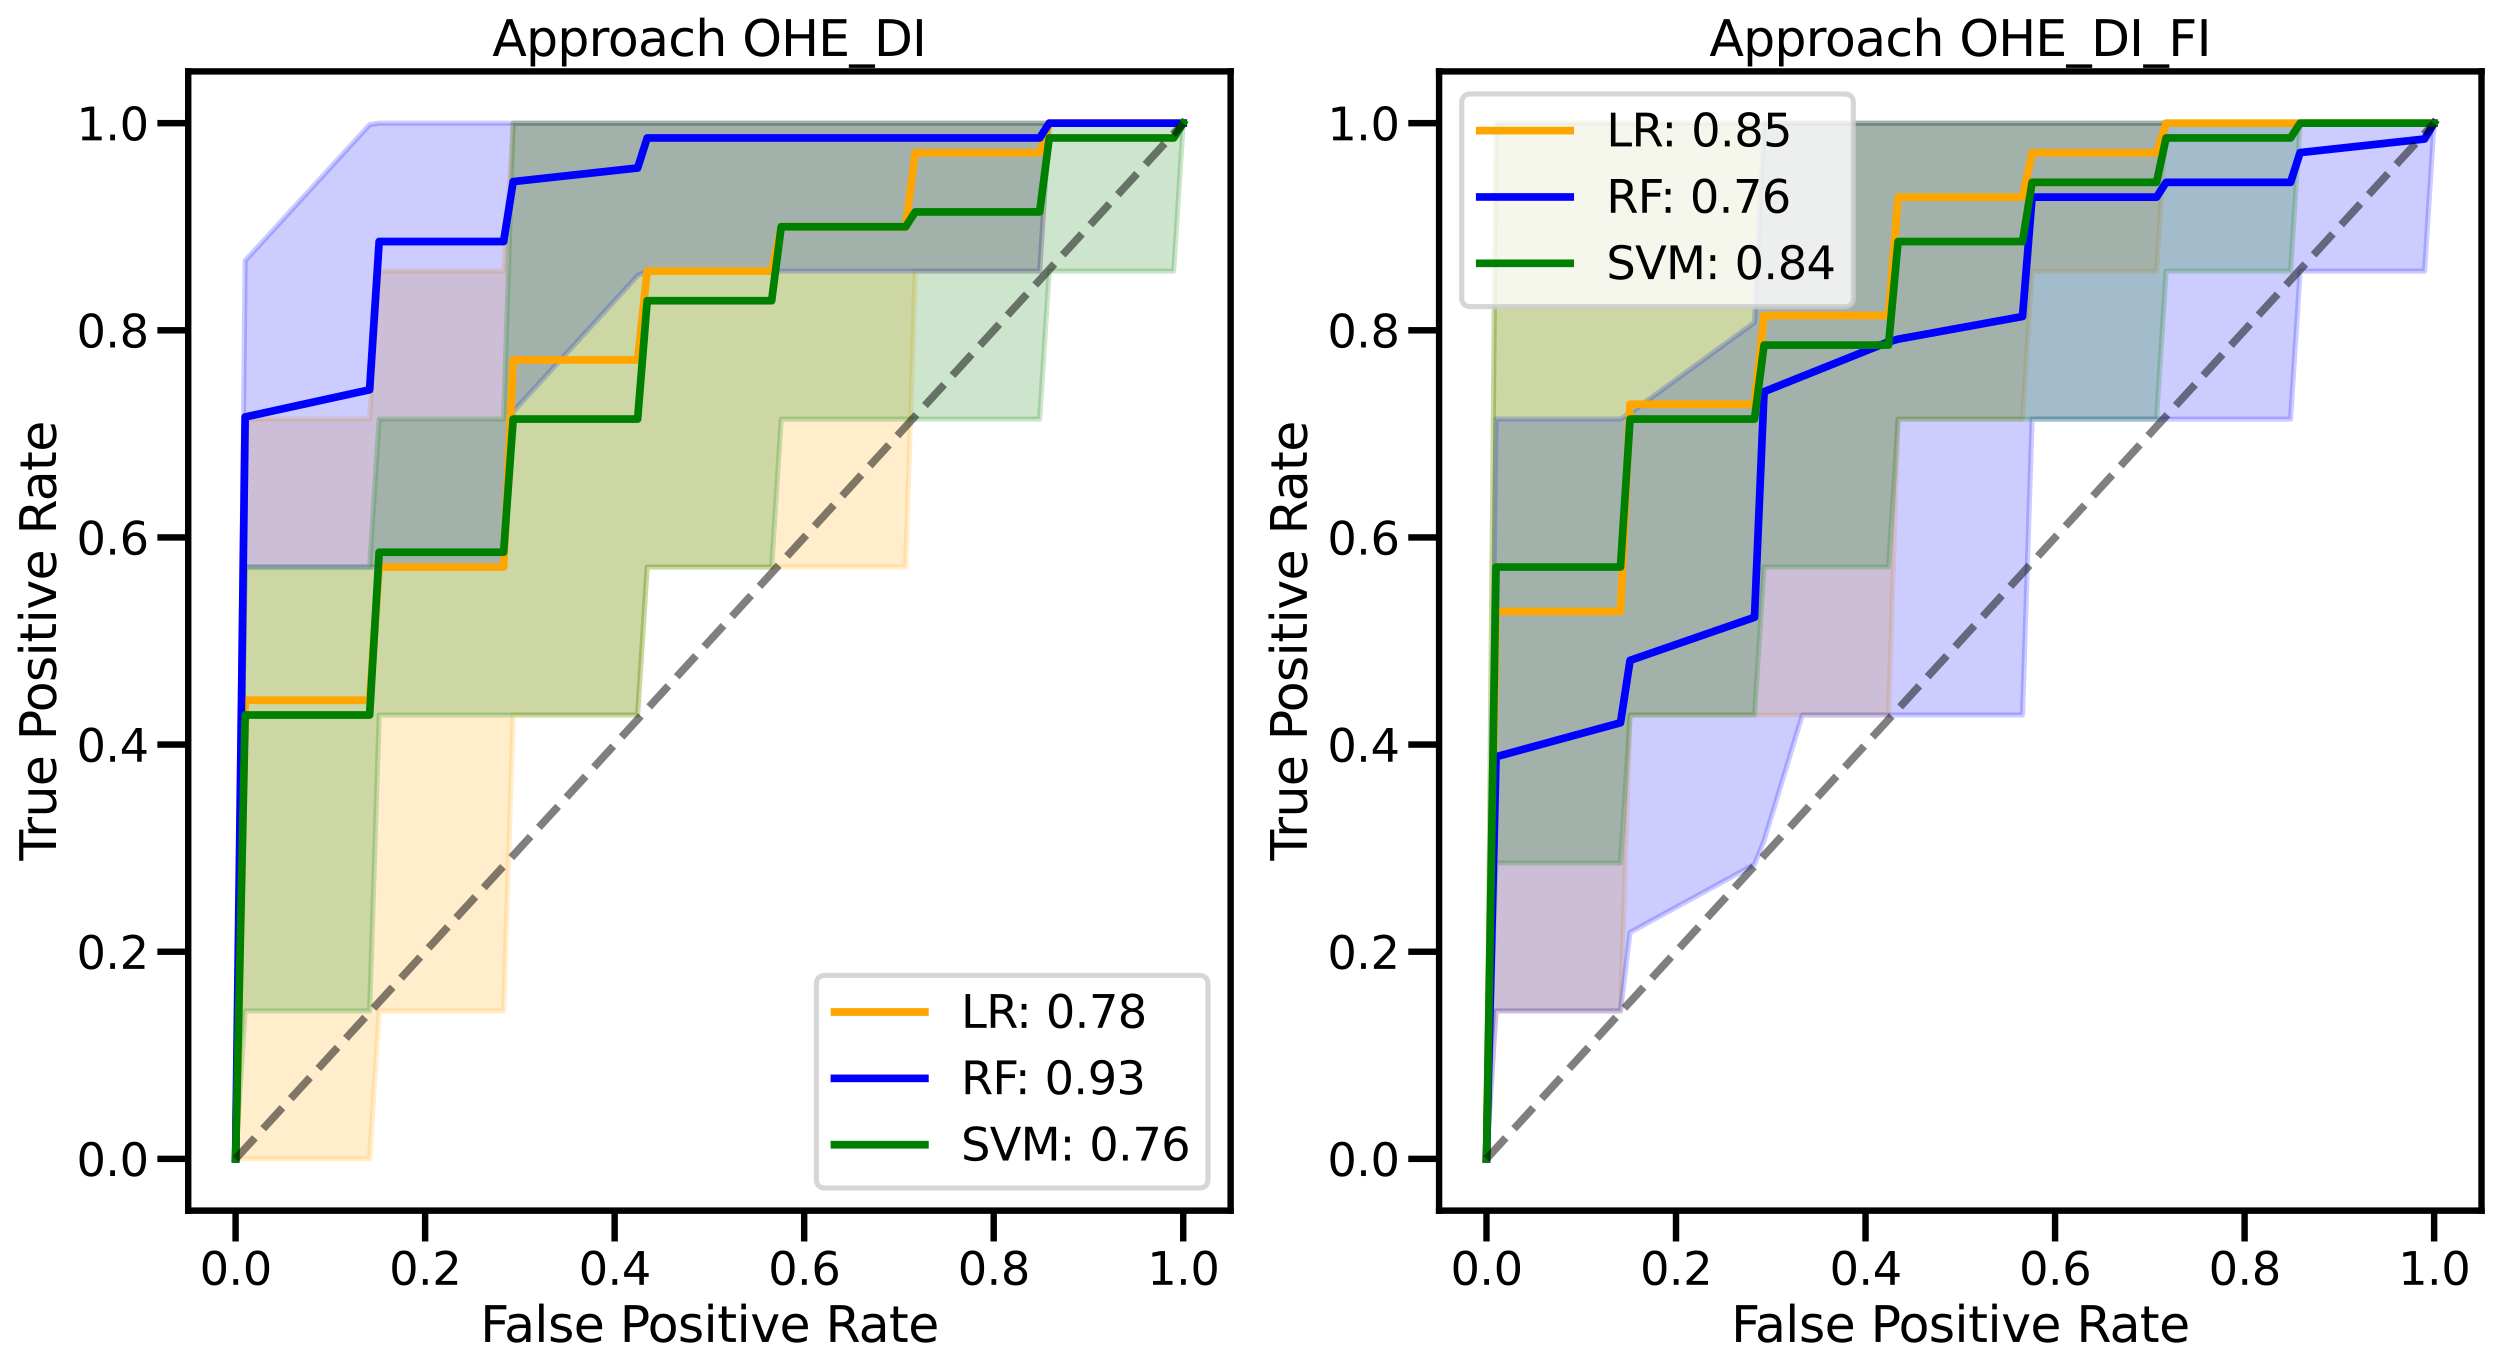 <?xml version="1.0" encoding="utf-8" standalone="no"?>
<!DOCTYPE svg PUBLIC "-//W3C//DTD SVG 1.1//EN"
  "http://www.w3.org/Graphics/SVG/1.1/DTD/svg11.dtd">
<svg xmlns:xlink="http://www.w3.org/1999/xlink" width="973.271pt" height="533.625pt" viewBox="0 0 973.271 533.625" xmlns="http://www.w3.org/2000/svg" version="1.1">
 <defs>
  <style type="text/css">*{stroke-linejoin: round; stroke-linecap: butt}</style>
 </defs>
 <g id="figure_1">
  <g id="patch_1">
   <path d="M 0 533.625 
L 973.271 533.625 
L 973.271 0 
L 0 0 
z
" style="fill: #ffffff"/>
  </g>
  <g id="axes_1">
   <g id="patch_2">
    <path d="M 73.272 471.309 
L 479.09 471.309 
L 479.09 27.789 
L 73.272 27.789 
z
" style="fill: #ffffff"/>
   </g>
   <g id="PolyCollection_1">
    <defs>
     <path id="m9ad58183ba" d="M 91.718 -82.475 
L 91.718 -82.475 
L 95.444 -82.475 
L 99.171 -82.475 
L 102.897 -82.475 
L 106.624 -82.475 
L 110.35 -82.475 
L 114.077 -82.475 
L 117.803 -82.475 
L 121.53 -82.475 
L 125.256 -82.475 
L 128.983 -82.475 
L 132.71 -82.475 
L 136.436 -82.475 
L 140.163 -82.475 
L 143.889 -82.475 
L 147.616 -140.076 
L 151.342 -140.076 
L 155.069 -140.076 
L 158.795 -140.076 
L 162.522 -140.076 
L 166.248 -140.076 
L 169.975 -140.076 
L 173.701 -140.076 
L 177.428 -140.076 
L 181.154 -140.076 
L 184.881 -140.076 
L 188.607 -140.076 
L 192.334 -140.076 
L 196.06 -140.076 
L 199.787 -255.275 
L 203.513 -255.275 
L 207.24 -255.275 
L 210.966 -255.275 
L 214.693 -255.275 
L 218.42 -255.275 
L 222.146 -255.275 
L 225.873 -255.275 
L 229.599 -255.275 
L 233.326 -255.275 
L 237.052 -255.275 
L 240.779 -255.275 
L 244.505 -255.275 
L 248.232 -255.275 
L 251.958 -312.875 
L 255.685 -312.875 
L 259.411 -312.875 
L 263.138 -312.875 
L 266.864 -312.875 
L 270.591 -312.875 
L 274.317 -312.875 
L 278.044 -312.875 
L 281.77 -312.875 
L 285.497 -312.875 
L 289.223 -312.875 
L 292.95 -312.875 
L 296.676 -312.875 
L 300.403 -312.875 
L 304.13 -312.875 
L 307.856 -312.875 
L 311.583 -312.875 
L 315.309 -312.875 
L 319.036 -312.875 
L 322.762 -312.875 
L 326.489 -312.875 
L 330.215 -312.875 
L 333.942 -312.875 
L 337.668 -312.875 
L 341.395 -312.875 
L 345.121 -312.875 
L 348.848 -312.875 
L 352.574 -312.875 
L 356.301 -428.075 
L 360.027 -428.075 
L 363.754 -428.075 
L 367.48 -428.075 
L 371.207 -428.075 
L 374.933 -428.075 
L 378.66 -428.075 
L 382.386 -428.075 
L 386.113 -428.075 
L 389.839 -428.075 
L 393.566 -428.075 
L 397.293 -428.075 
L 401.019 -428.075 
L 404.746 -428.075 
L 408.472 -485.675 
L 412.199 -485.675 
L 415.925 -485.675 
L 419.652 -485.675 
L 423.378 -485.675 
L 427.105 -485.675 
L 430.831 -485.675 
L 434.558 -485.675 
L 438.284 -485.675 
L 442.011 -485.675 
L 445.737 -485.675 
L 449.464 -485.675 
L 453.19 -485.675 
L 456.917 -485.675 
L 460.643 -485.675 
L 460.643 -485.675 
L 460.643 -485.675 
L 456.917 -485.675 
L 453.19 -485.675 
L 449.464 -485.675 
L 445.737 -485.675 
L 442.011 -485.675 
L 438.284 -485.675 
L 434.558 -485.675 
L 430.831 -485.675 
L 427.105 -485.675 
L 423.378 -485.675 
L 419.652 -485.675 
L 415.925 -485.675 
L 412.199 -485.675 
L 408.472 -485.675 
L 404.746 -485.675 
L 401.019 -485.675 
L 397.293 -485.675 
L 393.566 -485.675 
L 389.839 -485.675 
L 386.113 -485.675 
L 382.386 -485.675 
L 378.66 -485.675 
L 374.933 -485.675 
L 371.207 -485.675 
L 367.48 -485.675 
L 363.754 -485.675 
L 360.027 -485.675 
L 356.301 -485.675 
L 352.574 -485.675 
L 348.848 -485.675 
L 345.121 -485.675 
L 341.395 -485.675 
L 337.668 -485.675 
L 333.942 -485.675 
L 330.215 -485.675 
L 326.489 -485.675 
L 322.762 -485.675 
L 319.036 -485.675 
L 315.309 -485.675 
L 311.583 -485.675 
L 307.856 -485.675 
L 304.13 -485.675 
L 300.403 -485.675 
L 296.676 -485.675 
L 292.95 -485.675 
L 289.223 -485.675 
L 285.497 -485.675 
L 281.77 -485.675 
L 278.044 -485.675 
L 274.317 -485.675 
L 270.591 -485.675 
L 266.864 -485.675 
L 263.138 -485.675 
L 259.411 -485.675 
L 255.685 -485.675 
L 251.958 -485.675 
L 248.232 -485.675 
L 244.505 -485.675 
L 240.779 -485.675 
L 237.052 -485.675 
L 233.326 -485.675 
L 229.599 -485.675 
L 225.873 -485.675 
L 222.146 -485.675 
L 218.42 -485.675 
L 214.693 -485.675 
L 210.966 -485.675 
L 207.24 -485.675 
L 203.513 -485.675 
L 199.787 -485.675 
L 196.06 -428.075 
L 192.334 -428.075 
L 188.607 -428.075 
L 184.881 -428.075 
L 181.154 -428.075 
L 177.428 -428.075 
L 173.701 -428.075 
L 169.975 -428.075 
L 166.248 -428.075 
L 162.522 -428.075 
L 158.795 -428.075 
L 155.069 -428.075 
L 151.342 -428.075 
L 147.616 -428.075 
L 143.889 -370.476 
L 140.163 -370.476 
L 136.436 -370.476 
L 132.71 -370.476 
L 128.983 -370.476 
L 125.256 -370.476 
L 121.53 -370.476 
L 117.803 -370.476 
L 114.077 -370.476 
L 110.35 -370.476 
L 106.624 -370.476 
L 102.897 -370.476 
L 99.171 -370.476 
L 95.444 -370.476 
L 91.718 -82.475 
z
" style="stroke: #ffa500; stroke-opacity: 0.2; stroke-width: 2"/>
    </defs>
    <g clip-path="url(#p5c08f975d3)">
     <use xlink:href="#m9ad58183ba" x="0" y="533.625" style="fill: #ffa500; fill-opacity: 0.2; stroke: #ffa500; stroke-opacity: 0.2; stroke-width: 2"/>
    </g>
   </g>
   <g id="PolyCollection_2">
    <defs>
     <path id="ma9cf6e53e4" d="M 91.718 -82.475 
L 91.718 -82.475 
L 95.444 -312.875 
L 99.171 -312.875 
L 102.897 -312.875 
L 106.624 -312.875 
L 110.35 -312.875 
L 114.077 -312.875 
L 117.803 -312.875 
L 121.53 -312.875 
L 125.256 -312.875 
L 128.983 -312.875 
L 132.71 -312.875 
L 136.436 -312.875 
L 140.163 -312.875 
L 143.889 -312.875 
L 147.616 -312.875 
L 151.342 -312.875 
L 155.069 -312.875 
L 158.795 -312.875 
L 162.522 -312.875 
L 166.248 -312.875 
L 169.975 -312.875 
L 173.701 -312.875 
L 177.428 -312.875 
L 181.154 -312.875 
L 184.881 -312.875 
L 188.607 -312.875 
L 192.334 -312.875 
L 196.06 -312.875 
L 199.787 -373.385 
L 203.513 -377.457 
L 207.24 -381.53 
L 210.966 -385.603 
L 214.693 -389.675 
L 218.42 -393.748 
L 222.146 -397.821 
L 225.873 -401.894 
L 229.599 -405.966 
L 233.326 -410.039 
L 237.052 -414.112 
L 240.779 -418.185 
L 244.505 -422.257 
L 248.232 -426.33 
L 251.958 -428.075 
L 255.685 -428.075 
L 259.411 -428.075 
L 263.138 -428.075 
L 266.864 -428.075 
L 270.591 -428.075 
L 274.317 -428.075 
L 278.044 -428.075 
L 281.77 -428.075 
L 285.497 -428.075 
L 289.223 -428.075 
L 292.95 -428.075 
L 296.676 -428.075 
L 300.403 -428.075 
L 304.13 -428.075 
L 307.856 -428.075 
L 311.583 -428.075 
L 315.309 -428.075 
L 319.036 -428.075 
L 322.762 -428.075 
L 326.489 -428.075 
L 330.215 -428.075 
L 333.942 -428.075 
L 337.668 -428.075 
L 341.395 -428.075 
L 345.121 -428.075 
L 348.848 -428.075 
L 352.574 -428.075 
L 356.301 -428.075 
L 360.027 -428.075 
L 363.754 -428.075 
L 367.48 -428.075 
L 371.207 -428.075 
L 374.933 -428.075 
L 378.66 -428.075 
L 382.386 -428.075 
L 386.113 -428.075 
L 389.839 -428.075 
L 393.566 -428.075 
L 397.293 -428.075 
L 401.019 -428.075 
L 404.746 -428.075 
L 408.472 -485.675 
L 412.199 -485.675 
L 415.925 -485.675 
L 419.652 -485.675 
L 423.378 -485.675 
L 427.105 -485.675 
L 430.831 -485.675 
L 434.558 -485.675 
L 438.284 -485.675 
L 442.011 -485.675 
L 445.737 -485.675 
L 449.464 -485.675 
L 453.19 -485.675 
L 456.917 -485.675 
L 460.643 -485.675 
L 460.643 -485.675 
L 460.643 -485.675 
L 456.917 -485.675 
L 453.19 -485.675 
L 449.464 -485.675 
L 445.737 -485.675 
L 442.011 -485.675 
L 438.284 -485.675 
L 434.558 -485.675 
L 430.831 -485.675 
L 427.105 -485.675 
L 423.378 -485.675 
L 419.652 -485.675 
L 415.925 -485.675 
L 412.199 -485.675 
L 408.472 -485.675 
L 404.746 -485.675 
L 401.019 -485.675 
L 397.293 -485.675 
L 393.566 -485.675 
L 389.839 -485.675 
L 386.113 -485.675 
L 382.386 -485.675 
L 378.66 -485.675 
L 374.933 -485.675 
L 371.207 -485.675 
L 367.48 -485.675 
L 363.754 -485.675 
L 360.027 -485.675 
L 356.301 -485.675 
L 352.574 -485.675 
L 348.848 -485.675 
L 345.121 -485.675 
L 341.395 -485.675 
L 337.668 -485.675 
L 333.942 -485.675 
L 330.215 -485.675 
L 326.489 -485.675 
L 322.762 -485.675 
L 319.036 -485.675 
L 315.309 -485.675 
L 311.583 -485.675 
L 307.856 -485.675 
L 304.13 -485.675 
L 300.403 -485.675 
L 296.676 -485.675 
L 292.95 -485.675 
L 289.223 -485.675 
L 285.497 -485.675 
L 281.77 -485.675 
L 278.044 -485.675 
L 274.317 -485.675 
L 270.591 -485.675 
L 266.864 -485.675 
L 263.138 -485.675 
L 259.411 -485.675 
L 255.685 -485.675 
L 251.958 -485.675 
L 248.232 -485.675 
L 244.505 -485.675 
L 240.779 -485.675 
L 237.052 -485.675 
L 233.326 -485.675 
L 229.599 -485.675 
L 225.873 -485.675 
L 222.146 -485.675 
L 218.42 -485.675 
L 214.693 -485.675 
L 210.966 -485.675 
L 207.24 -485.675 
L 203.513 -485.675 
L 199.787 -485.675 
L 196.06 -485.675 
L 192.334 -485.675 
L 188.607 -485.675 
L 184.881 -485.675 
L 181.154 -485.675 
L 177.428 -485.675 
L 173.701 -485.675 
L 169.975 -485.675 
L 166.248 -485.675 
L 162.522 -485.675 
L 158.795 -485.675 
L 155.069 -485.675 
L 151.342 -485.675 
L 147.616 -485.675 
L 143.889 -485.094 
L 140.163 -481.021 
L 136.436 -476.948 
L 132.71 -472.875 
L 128.983 -468.803 
L 125.256 -464.73 
L 121.53 -460.657 
L 117.803 -456.585 
L 114.077 -452.512 
L 110.35 -448.439 
L 106.624 -444.366 
L 102.897 -440.294 
L 99.171 -436.221 
L 95.444 -432.148 
L 91.718 -82.475 
z
" style="stroke: #0000ff; stroke-opacity: 0.2; stroke-width: 2"/>
    </defs>
    <g clip-path="url(#p5c08f975d3)">
     <use xlink:href="#ma9cf6e53e4" x="0" y="533.625" style="fill: #0000ff; fill-opacity: 0.2; stroke: #0000ff; stroke-opacity: 0.2; stroke-width: 2"/>
    </g>
   </g>
   <g id="PolyCollection_3">
    <defs>
     <path id="m2fd5f04c8d" d="M 91.718 -82.475 
L 91.718 -82.475 
L 95.444 -140.076 
L 99.171 -140.076 
L 102.897 -140.076 
L 106.624 -140.076 
L 110.35 -140.076 
L 114.077 -140.076 
L 117.803 -140.076 
L 121.53 -140.076 
L 125.256 -140.076 
L 128.983 -140.076 
L 132.71 -140.076 
L 136.436 -140.076 
L 140.163 -140.076 
L 143.889 -140.076 
L 147.616 -255.275 
L 151.342 -255.275 
L 155.069 -255.275 
L 158.795 -255.275 
L 162.522 -255.275 
L 166.248 -255.275 
L 169.975 -255.275 
L 173.701 -255.275 
L 177.428 -255.275 
L 181.154 -255.275 
L 184.881 -255.275 
L 188.607 -255.275 
L 192.334 -255.275 
L 196.06 -255.275 
L 199.787 -255.275 
L 203.513 -255.275 
L 207.24 -255.275 
L 210.966 -255.275 
L 214.693 -255.275 
L 218.42 -255.275 
L 222.146 -255.275 
L 225.873 -255.275 
L 229.599 -255.275 
L 233.326 -255.275 
L 237.052 -255.275 
L 240.779 -255.275 
L 244.505 -255.275 
L 248.232 -255.275 
L 251.958 -312.875 
L 255.685 -312.875 
L 259.411 -312.875 
L 263.138 -312.875 
L 266.864 -312.875 
L 270.591 -312.875 
L 274.317 -312.875 
L 278.044 -312.875 
L 281.77 -312.875 
L 285.497 -312.875 
L 289.223 -312.875 
L 292.95 -312.875 
L 296.676 -312.875 
L 300.403 -312.875 
L 304.13 -370.476 
L 307.856 -370.476 
L 311.583 -370.476 
L 315.309 -370.476 
L 319.036 -370.476 
L 322.762 -370.476 
L 326.489 -370.476 
L 330.215 -370.476 
L 333.942 -370.476 
L 337.668 -370.476 
L 341.395 -370.476 
L 345.121 -370.476 
L 348.848 -370.476 
L 352.574 -370.476 
L 356.301 -370.476 
L 360.027 -370.476 
L 363.754 -370.476 
L 367.48 -370.476 
L 371.207 -370.476 
L 374.933 -370.476 
L 378.66 -370.476 
L 382.386 -370.476 
L 386.113 -370.476 
L 389.839 -370.476 
L 393.566 -370.476 
L 397.293 -370.476 
L 401.019 -370.476 
L 404.746 -370.476 
L 408.472 -428.075 
L 412.199 -428.075 
L 415.925 -428.075 
L 419.652 -428.075 
L 423.378 -428.075 
L 427.105 -428.075 
L 430.831 -428.075 
L 434.558 -428.075 
L 438.284 -428.075 
L 442.011 -428.075 
L 445.737 -428.075 
L 449.464 -428.075 
L 453.19 -428.075 
L 456.917 -428.075 
L 460.643 -485.675 
L 460.643 -485.675 
L 460.643 -485.675 
L 456.917 -485.675 
L 453.19 -485.675 
L 449.464 -485.675 
L 445.737 -485.675 
L 442.011 -485.675 
L 438.284 -485.675 
L 434.558 -485.675 
L 430.831 -485.675 
L 427.105 -485.675 
L 423.378 -485.675 
L 419.652 -485.675 
L 415.925 -485.675 
L 412.199 -485.675 
L 408.472 -485.675 
L 404.746 -485.675 
L 401.019 -485.675 
L 397.293 -485.675 
L 393.566 -485.675 
L 389.839 -485.675 
L 386.113 -485.675 
L 382.386 -485.675 
L 378.66 -485.675 
L 374.933 -485.675 
L 371.207 -485.675 
L 367.48 -485.675 
L 363.754 -485.675 
L 360.027 -485.675 
L 356.301 -485.675 
L 352.574 -485.675 
L 348.848 -485.675 
L 345.121 -485.675 
L 341.395 -485.675 
L 337.668 -485.675 
L 333.942 -485.675 
L 330.215 -485.675 
L 326.489 -485.675 
L 322.762 -485.675 
L 319.036 -485.675 
L 315.309 -485.675 
L 311.583 -485.675 
L 307.856 -485.675 
L 304.13 -485.675 
L 300.403 -485.675 
L 296.676 -485.675 
L 292.95 -485.675 
L 289.223 -485.675 
L 285.497 -485.675 
L 281.77 -485.675 
L 278.044 -485.675 
L 274.317 -485.675 
L 270.591 -485.675 
L 266.864 -485.675 
L 263.138 -485.675 
L 259.411 -485.675 
L 255.685 -485.675 
L 251.958 -485.675 
L 248.232 -485.675 
L 244.505 -485.675 
L 240.779 -485.675 
L 237.052 -485.675 
L 233.326 -485.675 
L 229.599 -485.675 
L 225.873 -485.675 
L 222.146 -485.675 
L 218.42 -485.675 
L 214.693 -485.675 
L 210.966 -485.675 
L 207.24 -485.675 
L 203.513 -485.675 
L 199.787 -485.675 
L 196.06 -370.476 
L 192.334 -370.476 
L 188.607 -370.476 
L 184.881 -370.476 
L 181.154 -370.476 
L 177.428 -370.476 
L 173.701 -370.476 
L 169.975 -370.476 
L 166.248 -370.476 
L 162.522 -370.476 
L 158.795 -370.476 
L 155.069 -370.476 
L 151.342 -370.476 
L 147.616 -370.476 
L 143.889 -312.875 
L 140.163 -312.875 
L 136.436 -312.875 
L 132.71 -312.875 
L 128.983 -312.875 
L 125.256 -312.875 
L 121.53 -312.875 
L 117.803 -312.875 
L 114.077 -312.875 
L 110.35 -312.875 
L 106.624 -312.875 
L 102.897 -312.875 
L 99.171 -312.875 
L 95.444 -312.875 
L 91.718 -82.475 
z
" style="stroke: #008000; stroke-opacity: 0.2; stroke-width: 2"/>
    </defs>
    <g clip-path="url(#p5c08f975d3)">
     <use xlink:href="#m2fd5f04c8d" x="0" y="533.625" style="fill: #008000; fill-opacity: 0.2; stroke: #008000; stroke-opacity: 0.2; stroke-width: 2"/>
    </g>
   </g>
   <g id="matplotlib.axis_1">
    <g id="xtick_1">
     <g id="line2d_1">
      <defs>
       <path id="mfdcb2fa518" d="M 0 0 
L 0 12 
" style="stroke: #000000; stroke-width: 2.5"/>
      </defs>
      <g>
       <use xlink:href="#mfdcb2fa518" x="91.718" y="471.309" style="stroke: #000000; stroke-width: 2.5"/>
      </g>
     </g>
     <g id="text_1">
      <!-- 0.0 -->
      <g transform="translate(77.723 500.182) scale(0.176 -0.176)">
       <defs>
        <path id="DejaVuSans-30" d="M 2034 4250 
Q 1547 4250 1301 3770 
Q 1056 3291 1056 2328 
Q 1056 1369 1301 889 
Q 1547 409 2034 409 
Q 2525 409 2770 889 
Q 3016 1369 3016 2328 
Q 3016 3291 2770 3770 
Q 2525 4250 2034 4250 
z
M 2034 4750 
Q 2819 4750 3233 4129 
Q 3647 3509 3647 2328 
Q 3647 1150 3233 529 
Q 2819 -91 2034 -91 
Q 1250 -91 836 529 
Q 422 1150 422 2328 
Q 422 3509 836 4129 
Q 1250 4750 2034 4750 
z
" transform="scale(0.016)"/>
        <path id="DejaVuSans-2e" d="M 684 794 
L 1344 794 
L 1344 0 
L 684 0 
L 684 794 
z
" transform="scale(0.016)"/>
       </defs>
       <use xlink:href="#DejaVuSans-30"/>
       <use xlink:href="#DejaVuSans-2e" x="63.623"/>
       <use xlink:href="#DejaVuSans-30" x="95.41"/>
      </g>
     </g>
    </g>
    <g id="xtick_2">
     <g id="line2d_2">
      <g>
       <use xlink:href="#mfdcb2fa518" x="165.503" y="471.309" style="stroke: #000000; stroke-width: 2.5"/>
      </g>
     </g>
     <g id="text_2">
      <!-- 0.2 -->
      <g transform="translate(151.508 500.182) scale(0.176 -0.176)">
       <defs>
        <path id="DejaVuSans-32" d="M 1228 531 
L 3431 531 
L 3431 0 
L 469 0 
L 469 531 
Q 828 903 1448 1529 
Q 2069 2156 2228 2338 
Q 2531 2678 2651 2914 
Q 2772 3150 2772 3378 
Q 2772 3750 2511 3984 
Q 2250 4219 1831 4219 
Q 1534 4219 1204 4116 
Q 875 4013 500 3803 
L 500 4441 
Q 881 4594 1212 4672 
Q 1544 4750 1819 4750 
Q 2544 4750 2975 4387 
Q 3406 4025 3406 3419 
Q 3406 3131 3298 2873 
Q 3191 2616 2906 2266 
Q 2828 2175 2409 1742 
Q 1991 1309 1228 531 
z
" transform="scale(0.016)"/>
       </defs>
       <use xlink:href="#DejaVuSans-30"/>
       <use xlink:href="#DejaVuSans-2e" x="63.623"/>
       <use xlink:href="#DejaVuSans-32" x="95.41"/>
      </g>
     </g>
    </g>
    <g id="xtick_3">
     <g id="line2d_3">
      <g>
       <use xlink:href="#mfdcb2fa518" x="239.288" y="471.309" style="stroke: #000000; stroke-width: 2.5"/>
      </g>
     </g>
     <g id="text_3">
      <!-- 0.4 -->
      <g transform="translate(225.293 500.182) scale(0.176 -0.176)">
       <defs>
        <path id="DejaVuSans-34" d="M 2419 4116 
L 825 1625 
L 2419 1625 
L 2419 4116 
z
M 2253 4666 
L 3047 4666 
L 3047 1625 
L 3713 1625 
L 3713 1100 
L 3047 1100 
L 3047 0 
L 2419 0 
L 2419 1100 
L 313 1100 
L 313 1709 
L 2253 4666 
z
" transform="scale(0.016)"/>
       </defs>
       <use xlink:href="#DejaVuSans-30"/>
       <use xlink:href="#DejaVuSans-2e" x="63.623"/>
       <use xlink:href="#DejaVuSans-34" x="95.41"/>
      </g>
     </g>
    </g>
    <g id="xtick_4">
     <g id="line2d_4">
      <g>
       <use xlink:href="#mfdcb2fa518" x="313.073" y="471.309" style="stroke: #000000; stroke-width: 2.5"/>
      </g>
     </g>
     <g id="text_4">
      <!-- 0.6 -->
      <g transform="translate(299.078 500.182) scale(0.176 -0.176)">
       <defs>
        <path id="DejaVuSans-36" d="M 2113 2584 
Q 1688 2584 1439 2293 
Q 1191 2003 1191 1497 
Q 1191 994 1439 701 
Q 1688 409 2113 409 
Q 2538 409 2786 701 
Q 3034 994 3034 1497 
Q 3034 2003 2786 2293 
Q 2538 2584 2113 2584 
z
M 3366 4563 
L 3366 3988 
Q 3128 4100 2886 4159 
Q 2644 4219 2406 4219 
Q 1781 4219 1451 3797 
Q 1122 3375 1075 2522 
Q 1259 2794 1537 2939 
Q 1816 3084 2150 3084 
Q 2853 3084 3261 2657 
Q 3669 2231 3669 1497 
Q 3669 778 3244 343 
Q 2819 -91 2113 -91 
Q 1303 -91 875 529 
Q 447 1150 447 2328 
Q 447 3434 972 4092 
Q 1497 4750 2381 4750 
Q 2619 4750 2861 4703 
Q 3103 4656 3366 4563 
z
" transform="scale(0.016)"/>
       </defs>
       <use xlink:href="#DejaVuSans-30"/>
       <use xlink:href="#DejaVuSans-2e" x="63.623"/>
       <use xlink:href="#DejaVuSans-36" x="95.41"/>
      </g>
     </g>
    </g>
    <g id="xtick_5">
     <g id="line2d_5">
      <g>
       <use xlink:href="#mfdcb2fa518" x="386.858" y="471.309" style="stroke: #000000; stroke-width: 2.5"/>
      </g>
     </g>
     <g id="text_5">
      <!-- 0.8 -->
      <g transform="translate(372.864 500.182) scale(0.176 -0.176)">
       <defs>
        <path id="DejaVuSans-38" d="M 2034 2216 
Q 1584 2216 1326 1975 
Q 1069 1734 1069 1313 
Q 1069 891 1326 650 
Q 1584 409 2034 409 
Q 2484 409 2743 651 
Q 3003 894 3003 1313 
Q 3003 1734 2745 1975 
Q 2488 2216 2034 2216 
z
M 1403 2484 
Q 997 2584 770 2862 
Q 544 3141 544 3541 
Q 544 4100 942 4425 
Q 1341 4750 2034 4750 
Q 2731 4750 3128 4425 
Q 3525 4100 3525 3541 
Q 3525 3141 3298 2862 
Q 3072 2584 2669 2484 
Q 3125 2378 3379 2068 
Q 3634 1759 3634 1313 
Q 3634 634 3220 271 
Q 2806 -91 2034 -91 
Q 1263 -91 848 271 
Q 434 634 434 1313 
Q 434 1759 690 2068 
Q 947 2378 1403 2484 
z
M 1172 3481 
Q 1172 3119 1398 2916 
Q 1625 2713 2034 2713 
Q 2441 2713 2670 2916 
Q 2900 3119 2900 3481 
Q 2900 3844 2670 4047 
Q 2441 4250 2034 4250 
Q 1625 4250 1398 4047 
Q 1172 3844 1172 3481 
z
" transform="scale(0.016)"/>
       </defs>
       <use xlink:href="#DejaVuSans-30"/>
       <use xlink:href="#DejaVuSans-2e" x="63.623"/>
       <use xlink:href="#DejaVuSans-38" x="95.41"/>
      </g>
     </g>
    </g>
    <g id="xtick_6">
     <g id="line2d_6">
      <g>
       <use xlink:href="#mfdcb2fa518" x="460.643" y="471.309" style="stroke: #000000; stroke-width: 2.5"/>
      </g>
     </g>
     <g id="text_6">
      <!-- 1.0 -->
      <g transform="translate(446.649 500.182) scale(0.176 -0.176)">
       <defs>
        <path id="DejaVuSans-31" d="M 794 531 
L 1825 531 
L 1825 4091 
L 703 3866 
L 703 4441 
L 1819 4666 
L 2450 4666 
L 2450 531 
L 3481 531 
L 3481 0 
L 794 0 
L 794 531 
z
" transform="scale(0.016)"/>
       </defs>
       <use xlink:href="#DejaVuSans-31"/>
       <use xlink:href="#DejaVuSans-2e" x="63.623"/>
       <use xlink:href="#DejaVuSans-30" x="95.41"/>
      </g>
     </g>
    </g>
    <g id="text_7">
     <!-- False Positive Rate -->
     <g transform="translate(186.965 522.432) scale(0.192 -0.192)">
      <defs>
       <path id="DejaVuSans-46" d="M 628 4666 
L 3309 4666 
L 3309 4134 
L 1259 4134 
L 1259 2759 
L 3109 2759 
L 3109 2228 
L 1259 2228 
L 1259 0 
L 628 0 
L 628 4666 
z
" transform="scale(0.016)"/>
       <path id="DejaVuSans-61" d="M 2194 1759 
Q 1497 1759 1228 1600 
Q 959 1441 959 1056 
Q 959 750 1161 570 
Q 1363 391 1709 391 
Q 2188 391 2477 730 
Q 2766 1069 2766 1631 
L 2766 1759 
L 2194 1759 
z
M 3341 1997 
L 3341 0 
L 2766 0 
L 2766 531 
Q 2569 213 2275 61 
Q 1981 -91 1556 -91 
Q 1019 -91 701 211 
Q 384 513 384 1019 
Q 384 1609 779 1909 
Q 1175 2209 1959 2209 
L 2766 2209 
L 2766 2266 
Q 2766 2663 2505 2880 
Q 2244 3097 1772 3097 
Q 1472 3097 1187 3025 
Q 903 2953 641 2809 
L 641 3341 
Q 956 3463 1253 3523 
Q 1550 3584 1831 3584 
Q 2591 3584 2966 3190 
Q 3341 2797 3341 1997 
z
" transform="scale(0.016)"/>
       <path id="DejaVuSans-6c" d="M 603 4863 
L 1178 4863 
L 1178 0 
L 603 0 
L 603 4863 
z
" transform="scale(0.016)"/>
       <path id="DejaVuSans-73" d="M 2834 3397 
L 2834 2853 
Q 2591 2978 2328 3040 
Q 2066 3103 1784 3103 
Q 1356 3103 1142 2972 
Q 928 2841 928 2578 
Q 928 2378 1081 2264 
Q 1234 2150 1697 2047 
L 1894 2003 
Q 2506 1872 2764 1633 
Q 3022 1394 3022 966 
Q 3022 478 2636 193 
Q 2250 -91 1575 -91 
Q 1294 -91 989 -36 
Q 684 19 347 128 
L 347 722 
Q 666 556 975 473 
Q 1284 391 1588 391 
Q 1994 391 2212 530 
Q 2431 669 2431 922 
Q 2431 1156 2273 1281 
Q 2116 1406 1581 1522 
L 1381 1569 
Q 847 1681 609 1914 
Q 372 2147 372 2553 
Q 372 3047 722 3315 
Q 1072 3584 1716 3584 
Q 2034 3584 2315 3537 
Q 2597 3491 2834 3397 
z
" transform="scale(0.016)"/>
       <path id="DejaVuSans-65" d="M 3597 1894 
L 3597 1613 
L 953 1613 
Q 991 1019 1311 708 
Q 1631 397 2203 397 
Q 2534 397 2845 478 
Q 3156 559 3463 722 
L 3463 178 
Q 3153 47 2828 -22 
Q 2503 -91 2169 -91 
Q 1331 -91 842 396 
Q 353 884 353 1716 
Q 353 2575 817 3079 
Q 1281 3584 2069 3584 
Q 2775 3584 3186 3129 
Q 3597 2675 3597 1894 
z
M 3022 2063 
Q 3016 2534 2758 2815 
Q 2500 3097 2075 3097 
Q 1594 3097 1305 2825 
Q 1016 2553 972 2059 
L 3022 2063 
z
" transform="scale(0.016)"/>
       <path id="DejaVuSans-20" transform="scale(0.016)"/>
       <path id="DejaVuSans-50" d="M 1259 4147 
L 1259 2394 
L 2053 2394 
Q 2494 2394 2734 2622 
Q 2975 2850 2975 3272 
Q 2975 3691 2734 3919 
Q 2494 4147 2053 4147 
L 1259 4147 
z
M 628 4666 
L 2053 4666 
Q 2838 4666 3239 4311 
Q 3641 3956 3641 3272 
Q 3641 2581 3239 2228 
Q 2838 1875 2053 1875 
L 1259 1875 
L 1259 0 
L 628 0 
L 628 4666 
z
" transform="scale(0.016)"/>
       <path id="DejaVuSans-6f" d="M 1959 3097 
Q 1497 3097 1228 2736 
Q 959 2375 959 1747 
Q 959 1119 1226 758 
Q 1494 397 1959 397 
Q 2419 397 2687 759 
Q 2956 1122 2956 1747 
Q 2956 2369 2687 2733 
Q 2419 3097 1959 3097 
z
M 1959 3584 
Q 2709 3584 3137 3096 
Q 3566 2609 3566 1747 
Q 3566 888 3137 398 
Q 2709 -91 1959 -91 
Q 1206 -91 779 398 
Q 353 888 353 1747 
Q 353 2609 779 3096 
Q 1206 3584 1959 3584 
z
" transform="scale(0.016)"/>
       <path id="DejaVuSans-69" d="M 603 3500 
L 1178 3500 
L 1178 0 
L 603 0 
L 603 3500 
z
M 603 4863 
L 1178 4863 
L 1178 4134 
L 603 4134 
L 603 4863 
z
" transform="scale(0.016)"/>
       <path id="DejaVuSans-74" d="M 1172 4494 
L 1172 3500 
L 2356 3500 
L 2356 3053 
L 1172 3053 
L 1172 1153 
Q 1172 725 1289 603 
Q 1406 481 1766 481 
L 2356 481 
L 2356 0 
L 1766 0 
Q 1100 0 847 248 
Q 594 497 594 1153 
L 594 3053 
L 172 3053 
L 172 3500 
L 594 3500 
L 594 4494 
L 1172 4494 
z
" transform="scale(0.016)"/>
       <path id="DejaVuSans-76" d="M 191 3500 
L 800 3500 
L 1894 563 
L 2988 3500 
L 3597 3500 
L 2284 0 
L 1503 0 
L 191 3500 
z
" transform="scale(0.016)"/>
       <path id="DejaVuSans-52" d="M 2841 2188 
Q 3044 2119 3236 1894 
Q 3428 1669 3622 1275 
L 4263 0 
L 3584 0 
L 2988 1197 
Q 2756 1666 2539 1819 
Q 2322 1972 1947 1972 
L 1259 1972 
L 1259 0 
L 628 0 
L 628 4666 
L 2053 4666 
Q 2853 4666 3247 4331 
Q 3641 3997 3641 3322 
Q 3641 2881 3436 2590 
Q 3231 2300 2841 2188 
z
M 1259 4147 
L 1259 2491 
L 2053 2491 
Q 2509 2491 2742 2702 
Q 2975 2913 2975 3322 
Q 2975 3731 2742 3939 
Q 2509 4147 2053 4147 
L 1259 4147 
z
" transform="scale(0.016)"/>
      </defs>
      <use xlink:href="#DejaVuSans-46"/>
      <use xlink:href="#DejaVuSans-61" x="48.395"/>
      <use xlink:href="#DejaVuSans-6c" x="109.674"/>
      <use xlink:href="#DejaVuSans-73" x="137.457"/>
      <use xlink:href="#DejaVuSans-65" x="189.557"/>
      <use xlink:href="#DejaVuSans-20" x="251.08"/>
      <use xlink:href="#DejaVuSans-50" x="282.867"/>
      <use xlink:href="#DejaVuSans-6f" x="339.545"/>
      <use xlink:href="#DejaVuSans-73" x="400.727"/>
      <use xlink:href="#DejaVuSans-69" x="452.826"/>
      <use xlink:href="#DejaVuSans-74" x="480.609"/>
      <use xlink:href="#DejaVuSans-69" x="519.818"/>
      <use xlink:href="#DejaVuSans-76" x="547.602"/>
      <use xlink:href="#DejaVuSans-65" x="606.781"/>
      <use xlink:href="#DejaVuSans-20" x="668.305"/>
      <use xlink:href="#DejaVuSans-52" x="700.092"/>
      <use xlink:href="#DejaVuSans-61" x="767.324"/>
      <use xlink:href="#DejaVuSans-74" x="828.604"/>
      <use xlink:href="#DejaVuSans-65" x="867.812"/>
     </g>
    </g>
   </g>
   <g id="matplotlib.axis_2">
    <g id="ytick_1">
     <g id="line2d_7">
      <defs>
       <path id="m8b5af14794" d="M 0 0 
L -12 0 
" style="stroke: #000000; stroke-width: 2.5"/>
      </defs>
      <g>
       <use xlink:href="#m8b5af14794" x="73.272" y="451.149" style="stroke: #000000; stroke-width: 2.5"/>
      </g>
     </g>
     <g id="text_8">
      <!-- 0.0 -->
      <g transform="translate(29.782 457.836) scale(0.176 -0.176)">
       <use xlink:href="#DejaVuSans-30"/>
       <use xlink:href="#DejaVuSans-2e" x="63.623"/>
       <use xlink:href="#DejaVuSans-30" x="95.41"/>
      </g>
     </g>
    </g>
    <g id="ytick_2">
     <g id="line2d_8">
      <g>
       <use xlink:href="#m8b5af14794" x="73.272" y="370.509" style="stroke: #000000; stroke-width: 2.5"/>
      </g>
     </g>
     <g id="text_9">
      <!-- 0.2 -->
      <g transform="translate(29.782 377.196) scale(0.176 -0.176)">
       <use xlink:href="#DejaVuSans-30"/>
       <use xlink:href="#DejaVuSans-2e" x="63.623"/>
       <use xlink:href="#DejaVuSans-32" x="95.41"/>
      </g>
     </g>
    </g>
    <g id="ytick_3">
     <g id="line2d_9">
      <g>
       <use xlink:href="#m8b5af14794" x="73.272" y="289.869" style="stroke: #000000; stroke-width: 2.5"/>
      </g>
     </g>
     <g id="text_10">
      <!-- 0.4 -->
      <g transform="translate(29.782 296.556) scale(0.176 -0.176)">
       <use xlink:href="#DejaVuSans-30"/>
       <use xlink:href="#DejaVuSans-2e" x="63.623"/>
       <use xlink:href="#DejaVuSans-34" x="95.41"/>
      </g>
     </g>
    </g>
    <g id="ytick_4">
     <g id="line2d_10">
      <g>
       <use xlink:href="#m8b5af14794" x="73.272" y="209.229" style="stroke: #000000; stroke-width: 2.5"/>
      </g>
     </g>
     <g id="text_11">
      <!-- 0.6 -->
      <g transform="translate(29.782 215.916) scale(0.176 -0.176)">
       <use xlink:href="#DejaVuSans-30"/>
       <use xlink:href="#DejaVuSans-2e" x="63.623"/>
       <use xlink:href="#DejaVuSans-36" x="95.41"/>
      </g>
     </g>
    </g>
    <g id="ytick_5">
     <g id="line2d_11">
      <g>
       <use xlink:href="#m8b5af14794" x="73.272" y="128.589" style="stroke: #000000; stroke-width: 2.5"/>
      </g>
     </g>
     <g id="text_12">
      <!-- 0.8 -->
      <g transform="translate(29.782 135.276) scale(0.176 -0.176)">
       <use xlink:href="#DejaVuSans-30"/>
       <use xlink:href="#DejaVuSans-2e" x="63.623"/>
       <use xlink:href="#DejaVuSans-38" x="95.41"/>
      </g>
     </g>
    </g>
    <g id="ytick_6">
     <g id="line2d_12">
      <g>
       <use xlink:href="#m8b5af14794" x="73.272" y="47.949" style="stroke: #000000; stroke-width: 2.5"/>
      </g>
     </g>
     <g id="text_13">
      <!-- 1.0 -->
      <g transform="translate(29.782 54.636) scale(0.176 -0.176)">
       <use xlink:href="#DejaVuSans-31"/>
       <use xlink:href="#DejaVuSans-2e" x="63.623"/>
       <use xlink:href="#DejaVuSans-30" x="95.41"/>
      </g>
     </g>
    </g>
    <g id="text_14">
     <!-- True Positive Rate -->
     <g transform="translate(21.789 335.046) rotate(-90) scale(0.192 -0.192)">
      <defs>
       <path id="DejaVuSans-54" d="M -19 4666 
L 3928 4666 
L 3928 4134 
L 2272 4134 
L 2272 0 
L 1638 0 
L 1638 4134 
L -19 4134 
L -19 4666 
z
" transform="scale(0.016)"/>
       <path id="DejaVuSans-72" d="M 2631 2963 
Q 2534 3019 2420 3045 
Q 2306 3072 2169 3072 
Q 1681 3072 1420 2755 
Q 1159 2438 1159 1844 
L 1159 0 
L 581 0 
L 581 3500 
L 1159 3500 
L 1159 2956 
Q 1341 3275 1631 3429 
Q 1922 3584 2338 3584 
Q 2397 3584 2469 3576 
Q 2541 3569 2628 3553 
L 2631 2963 
z
" transform="scale(0.016)"/>
       <path id="DejaVuSans-75" d="M 544 1381 
L 544 3500 
L 1119 3500 
L 1119 1403 
Q 1119 906 1312 657 
Q 1506 409 1894 409 
Q 2359 409 2629 706 
Q 2900 1003 2900 1516 
L 2900 3500 
L 3475 3500 
L 3475 0 
L 2900 0 
L 2900 538 
Q 2691 219 2414 64 
Q 2138 -91 1772 -91 
Q 1169 -91 856 284 
Q 544 659 544 1381 
z
M 1991 3584 
L 1991 3584 
z
" transform="scale(0.016)"/>
      </defs>
      <use xlink:href="#DejaVuSans-54"/>
      <use xlink:href="#DejaVuSans-72" x="46.334"/>
      <use xlink:href="#DejaVuSans-75" x="87.447"/>
      <use xlink:href="#DejaVuSans-65" x="150.826"/>
      <use xlink:href="#DejaVuSans-20" x="212.35"/>
      <use xlink:href="#DejaVuSans-50" x="244.137"/>
      <use xlink:href="#DejaVuSans-6f" x="300.814"/>
      <use xlink:href="#DejaVuSans-73" x="361.996"/>
      <use xlink:href="#DejaVuSans-69" x="414.096"/>
      <use xlink:href="#DejaVuSans-74" x="441.879"/>
      <use xlink:href="#DejaVuSans-69" x="481.088"/>
      <use xlink:href="#DejaVuSans-76" x="508.871"/>
      <use xlink:href="#DejaVuSans-65" x="568.051"/>
      <use xlink:href="#DejaVuSans-20" x="629.574"/>
      <use xlink:href="#DejaVuSans-52" x="661.361"/>
      <use xlink:href="#DejaVuSans-61" x="728.594"/>
      <use xlink:href="#DejaVuSans-74" x="789.873"/>
      <use xlink:href="#DejaVuSans-65" x="829.082"/>
     </g>
    </g>
   </g>
   <g id="line2d_13">
    <path d="M 91.718 451.149 
L 95.444 272.589 
L 99.171 272.589 
L 102.897 272.589 
L 106.624 272.589 
L 110.35 272.589 
L 114.077 272.589 
L 117.803 272.589 
L 121.53 272.589 
L 125.256 272.589 
L 128.983 272.589 
L 132.71 272.589 
L 136.436 272.589 
L 140.163 272.589 
L 143.889 272.589 
L 147.616 220.749 
L 151.342 220.749 
L 155.069 220.749 
L 158.795 220.749 
L 162.522 220.749 
L 166.248 220.749 
L 169.975 220.749 
L 173.701 220.749 
L 177.428 220.749 
L 181.154 220.749 
L 184.881 220.749 
L 188.607 220.749 
L 192.334 220.749 
L 196.06 220.749 
L 199.787 140.109 
L 203.513 140.109 
L 207.24 140.109 
L 210.966 140.109 
L 214.693 140.109 
L 218.42 140.109 
L 222.146 140.109 
L 225.873 140.109 
L 229.599 140.109 
L 233.326 140.109 
L 237.052 140.109 
L 240.779 140.109 
L 244.505 140.109 
L 248.232 140.109 
L 251.958 105.549 
L 255.685 105.549 
L 259.411 105.549 
L 263.138 105.549 
L 266.864 105.549 
L 270.591 105.549 
L 274.317 105.549 
L 278.044 105.549 
L 281.77 105.549 
L 285.497 105.549 
L 289.223 105.549 
L 292.95 105.549 
L 296.676 105.549 
L 300.403 105.549 
L 304.13 88.269 
L 307.856 88.269 
L 311.583 88.269 
L 315.309 88.269 
L 319.036 88.269 
L 322.762 88.269 
L 326.489 88.269 
L 330.215 88.269 
L 333.942 88.269 
L 337.668 88.269 
L 341.395 88.269 
L 345.121 88.269 
L 348.848 88.269 
L 352.574 88.269 
L 356.301 59.469 
L 360.027 59.469 
L 363.754 59.469 
L 367.48 59.469 
L 371.207 59.469 
L 374.933 59.469 
L 378.66 59.469 
L 382.386 59.469 
L 386.113 59.469 
L 389.839 59.469 
L 393.566 59.469 
L 397.293 59.469 
L 401.019 59.469 
L 404.746 59.469 
L 408.472 47.949 
L 412.199 47.949 
L 415.925 47.949 
L 419.652 47.949 
L 423.378 47.949 
L 427.105 47.949 
L 430.831 47.949 
L 434.558 47.949 
L 438.284 47.949 
L 442.011 47.949 
L 445.737 47.949 
L 449.464 47.949 
L 453.19 47.949 
L 456.917 47.949 
L 460.643 47.949 
" clip-path="url(#p5c08f975d3)" style="fill: none; stroke: #ffa500; stroke-width: 3; stroke-linecap: square"/>
   </g>
   <g id="line2d_14">
    <path d="M 91.718 451.149 
L 95.444 162.334 
L 99.171 161.52 
L 102.897 160.705 
L 106.624 159.891 
L 110.35 159.076 
L 114.077 158.262 
L 117.803 157.447 
L 121.53 156.633 
L 125.256 155.818 
L 128.983 155.004 
L 132.71 154.189 
L 136.436 153.374 
L 140.163 152.56 
L 143.889 151.745 
L 147.616 94.029 
L 151.342 94.029 
L 155.069 94.029 
L 158.795 94.029 
L 162.522 94.029 
L 166.248 94.029 
L 169.975 94.029 
L 173.701 94.029 
L 177.428 94.029 
L 181.154 94.029 
L 184.881 94.029 
L 188.607 94.029 
L 192.334 94.029 
L 196.06 94.029 
L 199.787 70.698 
L 203.513 70.291 
L 207.24 69.884 
L 210.966 69.476 
L 214.693 69.069 
L 218.42 68.662 
L 222.146 68.254 
L 225.873 67.847 
L 229.599 67.44 
L 233.326 67.033 
L 237.052 66.625 
L 240.779 66.218 
L 244.505 65.811 
L 248.232 65.404 
L 251.958 53.709 
L 255.685 53.709 
L 259.411 53.709 
L 263.138 53.709 
L 266.864 53.709 
L 270.591 53.709 
L 274.317 53.709 
L 278.044 53.709 
L 281.77 53.709 
L 285.497 53.709 
L 289.223 53.709 
L 292.95 53.709 
L 296.676 53.709 
L 300.403 53.709 
L 304.13 53.709 
L 307.856 53.709 
L 311.583 53.709 
L 315.309 53.709 
L 319.036 53.709 
L 322.762 53.709 
L 326.489 53.709 
L 330.215 53.709 
L 333.942 53.709 
L 337.668 53.709 
L 341.395 53.709 
L 345.121 53.709 
L 348.848 53.709 
L 352.574 53.709 
L 356.301 53.709 
L 360.027 53.709 
L 363.754 53.709 
L 367.48 53.709 
L 371.207 53.709 
L 374.933 53.709 
L 378.66 53.709 
L 382.386 53.709 
L 386.113 53.709 
L 389.839 53.709 
L 393.566 53.709 
L 397.293 53.709 
L 401.019 53.709 
L 404.746 53.709 
L 408.472 47.949 
L 412.199 47.949 
L 415.925 47.949 
L 419.652 47.949 
L 423.378 47.949 
L 427.105 47.949 
L 430.831 47.949 
L 434.558 47.949 
L 438.284 47.949 
L 442.011 47.949 
L 445.737 47.949 
L 449.464 47.949 
L 453.19 47.949 
L 456.917 47.949 
L 460.643 47.949 
" clip-path="url(#p5c08f975d3)" style="fill: none; stroke: #0000ff; stroke-width: 3; stroke-linecap: square"/>
   </g>
   <g id="line2d_15">
    <path d="M 91.718 451.149 
L 95.444 278.349 
L 99.171 278.349 
L 102.897 278.349 
L 106.624 278.349 
L 110.35 278.349 
L 114.077 278.349 
L 117.803 278.349 
L 121.53 278.349 
L 125.256 278.349 
L 128.983 278.349 
L 132.71 278.349 
L 136.436 278.349 
L 140.163 278.349 
L 143.889 278.349 
L 147.616 214.989 
L 151.342 214.989 
L 155.069 214.989 
L 158.795 214.989 
L 162.522 214.989 
L 166.248 214.989 
L 169.975 214.989 
L 173.701 214.989 
L 177.428 214.989 
L 181.154 214.989 
L 184.881 214.989 
L 188.607 214.989 
L 192.334 214.989 
L 196.06 214.989 
L 199.787 163.149 
L 203.513 163.149 
L 207.24 163.149 
L 210.966 163.149 
L 214.693 163.149 
L 218.42 163.149 
L 222.146 163.149 
L 225.873 163.149 
L 229.599 163.149 
L 233.326 163.149 
L 237.052 163.149 
L 240.779 163.149 
L 244.505 163.149 
L 248.232 163.149 
L 251.958 117.069 
L 255.685 117.069 
L 259.411 117.069 
L 263.138 117.069 
L 266.864 117.069 
L 270.591 117.069 
L 274.317 117.069 
L 278.044 117.069 
L 281.77 117.069 
L 285.497 117.069 
L 289.223 117.069 
L 292.95 117.069 
L 296.676 117.069 
L 300.403 117.069 
L 304.13 88.269 
L 307.856 88.269 
L 311.583 88.269 
L 315.309 88.269 
L 319.036 88.269 
L 322.762 88.269 
L 326.489 88.269 
L 330.215 88.269 
L 333.942 88.269 
L 337.668 88.269 
L 341.395 88.269 
L 345.121 88.269 
L 348.848 88.269 
L 352.574 88.269 
L 356.301 82.509 
L 360.027 82.509 
L 363.754 82.509 
L 367.48 82.509 
L 371.207 82.509 
L 374.933 82.509 
L 378.66 82.509 
L 382.386 82.509 
L 386.113 82.509 
L 389.839 82.509 
L 393.566 82.509 
L 397.293 82.509 
L 401.019 82.509 
L 404.746 82.509 
L 408.472 53.709 
L 412.199 53.709 
L 415.925 53.709 
L 419.652 53.709 
L 423.378 53.709 
L 427.105 53.709 
L 430.831 53.709 
L 434.558 53.709 
L 438.284 53.709 
L 442.011 53.709 
L 445.737 53.709 
L 449.464 53.709 
L 453.19 53.709 
L 456.917 53.709 
L 460.643 47.949 
" clip-path="url(#p5c08f975d3)" style="fill: none; stroke: #008000; stroke-width: 3; stroke-linecap: square"/>
   </g>
   <g id="line2d_16">
    <path d="M 91.718 451.149 
L 460.643 47.949 
" clip-path="url(#p5c08f975d3)" style="fill: none; stroke-dasharray: 11.1,4.8; stroke-dashoffset: 0; stroke: #000000; stroke-opacity: 0.5; stroke-width: 3"/>
   </g>
   <g id="patch_3">
    <path d="M 73.272 471.309 
L 73.272 27.789 
" style="fill: none; stroke: #000000; stroke-width: 2.5; stroke-linejoin: miter; stroke-linecap: square"/>
   </g>
   <g id="patch_4">
    <path d="M 479.09 471.309 
L 479.09 27.789 
" style="fill: none; stroke: #000000; stroke-width: 2.5; stroke-linejoin: miter; stroke-linecap: square"/>
   </g>
   <g id="patch_5">
    <path d="M 73.272 471.309 
L 479.09 471.309 
" style="fill: none; stroke: #000000; stroke-width: 2.5; stroke-linejoin: miter; stroke-linecap: square"/>
   </g>
   <g id="patch_6">
    <path d="M 73.272 27.789 
L 479.09 27.789 
" style="fill: none; stroke: #000000; stroke-width: 2.5; stroke-linejoin: miter; stroke-linecap: square"/>
   </g>
   <g id="text_15">
    <!-- Approach OHE_DI -->
    <g transform="translate(191.657 21.789) scale(0.192 -0.192)">
     <defs>
      <path id="DejaVuSans-41" d="M 2188 4044 
L 1331 1722 
L 3047 1722 
L 2188 4044 
z
M 1831 4666 
L 2547 4666 
L 4325 0 
L 3669 0 
L 3244 1197 
L 1141 1197 
L 716 0 
L 50 0 
L 1831 4666 
z
" transform="scale(0.016)"/>
      <path id="DejaVuSans-70" d="M 1159 525 
L 1159 -1331 
L 581 -1331 
L 581 3500 
L 1159 3500 
L 1159 2969 
Q 1341 3281 1617 3432 
Q 1894 3584 2278 3584 
Q 2916 3584 3314 3078 
Q 3713 2572 3713 1747 
Q 3713 922 3314 415 
Q 2916 -91 2278 -91 
Q 1894 -91 1617 61 
Q 1341 213 1159 525 
z
M 3116 1747 
Q 3116 2381 2855 2742 
Q 2594 3103 2138 3103 
Q 1681 3103 1420 2742 
Q 1159 2381 1159 1747 
Q 1159 1113 1420 752 
Q 1681 391 2138 391 
Q 2594 391 2855 752 
Q 3116 1113 3116 1747 
z
" transform="scale(0.016)"/>
      <path id="DejaVuSans-63" d="M 3122 3366 
L 3122 2828 
Q 2878 2963 2633 3030 
Q 2388 3097 2138 3097 
Q 1578 3097 1268 2742 
Q 959 2388 959 1747 
Q 959 1106 1268 751 
Q 1578 397 2138 397 
Q 2388 397 2633 464 
Q 2878 531 3122 666 
L 3122 134 
Q 2881 22 2623 -34 
Q 2366 -91 2075 -91 
Q 1284 -91 818 406 
Q 353 903 353 1747 
Q 353 2603 823 3093 
Q 1294 3584 2113 3584 
Q 2378 3584 2631 3529 
Q 2884 3475 3122 3366 
z
" transform="scale(0.016)"/>
      <path id="DejaVuSans-68" d="M 3513 2113 
L 3513 0 
L 2938 0 
L 2938 2094 
Q 2938 2591 2744 2837 
Q 2550 3084 2163 3084 
Q 1697 3084 1428 2787 
Q 1159 2491 1159 1978 
L 1159 0 
L 581 0 
L 581 4863 
L 1159 4863 
L 1159 2956 
Q 1366 3272 1645 3428 
Q 1925 3584 2291 3584 
Q 2894 3584 3203 3211 
Q 3513 2838 3513 2113 
z
" transform="scale(0.016)"/>
      <path id="DejaVuSans-4f" d="M 2522 4238 
Q 1834 4238 1429 3725 
Q 1025 3213 1025 2328 
Q 1025 1447 1429 934 
Q 1834 422 2522 422 
Q 3209 422 3611 934 
Q 4013 1447 4013 2328 
Q 4013 3213 3611 3725 
Q 3209 4238 2522 4238 
z
M 2522 4750 
Q 3503 4750 4090 4092 
Q 4678 3434 4678 2328 
Q 4678 1225 4090 567 
Q 3503 -91 2522 -91 
Q 1538 -91 948 565 
Q 359 1222 359 2328 
Q 359 3434 948 4092 
Q 1538 4750 2522 4750 
z
" transform="scale(0.016)"/>
      <path id="DejaVuSans-48" d="M 628 4666 
L 1259 4666 
L 1259 2753 
L 3553 2753 
L 3553 4666 
L 4184 4666 
L 4184 0 
L 3553 0 
L 3553 2222 
L 1259 2222 
L 1259 0 
L 628 0 
L 628 4666 
z
" transform="scale(0.016)"/>
      <path id="DejaVuSans-45" d="M 628 4666 
L 3578 4666 
L 3578 4134 
L 1259 4134 
L 1259 2753 
L 3481 2753 
L 3481 2222 
L 1259 2222 
L 1259 531 
L 3634 531 
L 3634 0 
L 628 0 
L 628 4666 
z
" transform="scale(0.016)"/>
      <path id="DejaVuSans-5f" d="M 3263 -1063 
L 3263 -1509 
L -63 -1509 
L -63 -1063 
L 3263 -1063 
z
" transform="scale(0.016)"/>
      <path id="DejaVuSans-44" d="M 1259 4147 
L 1259 519 
L 2022 519 
Q 2988 519 3436 956 
Q 3884 1394 3884 2338 
Q 3884 3275 3436 3711 
Q 2988 4147 2022 4147 
L 1259 4147 
z
M 628 4666 
L 1925 4666 
Q 3281 4666 3915 4102 
Q 4550 3538 4550 2338 
Q 4550 1131 3912 565 
Q 3275 0 1925 0 
L 628 0 
L 628 4666 
z
" transform="scale(0.016)"/>
      <path id="DejaVuSans-49" d="M 628 4666 
L 1259 4666 
L 1259 0 
L 628 0 
L 628 4666 
z
" transform="scale(0.016)"/>
     </defs>
     <use xlink:href="#DejaVuSans-41"/>
     <use xlink:href="#DejaVuSans-70" x="68.408"/>
     <use xlink:href="#DejaVuSans-70" x="131.885"/>
     <use xlink:href="#DejaVuSans-72" x="195.361"/>
     <use xlink:href="#DejaVuSans-6f" x="234.225"/>
     <use xlink:href="#DejaVuSans-61" x="295.406"/>
     <use xlink:href="#DejaVuSans-63" x="356.686"/>
     <use xlink:href="#DejaVuSans-68" x="411.666"/>
     <use xlink:href="#DejaVuSans-20" x="475.045"/>
     <use xlink:href="#DejaVuSans-4f" x="506.832"/>
     <use xlink:href="#DejaVuSans-48" x="585.543"/>
     <use xlink:href="#DejaVuSans-45" x="660.738"/>
     <use xlink:href="#DejaVuSans-5f" x="723.922"/>
     <use xlink:href="#DejaVuSans-44" x="773.922"/>
     <use xlink:href="#DejaVuSans-49" x="850.924"/>
    </g>
   </g>
   <g id="legend_1">
    <g id="patch_7">
     <path d="M 321.341 462.509 
L 466.77 462.509 
Q 470.29 462.509 470.29 458.989 
L 470.29 383.248 
Q 470.29 379.728 466.77 379.728 
L 321.341 379.728 
Q 317.821 379.728 317.821 383.248 
L 317.821 458.989 
Q 317.821 462.509 321.341 462.509 
z
" style="fill: #ffffff; opacity: 0.8; stroke: #cccccc; stroke-width: 2; stroke-linejoin: miter"/>
    </g>
    <g id="line2d_17">
     <path d="M 324.861 393.982 
L 342.461 393.982 
L 360.061 393.982 
" style="fill: none; stroke: #ffa500; stroke-width: 3; stroke-linecap: square"/>
    </g>
    <g id="text_16">
     <!-- LR: 0.78 -->
     <g transform="translate(374.141 400.142) scale(0.176 -0.176)">
      <defs>
       <path id="DejaVuSans-4c" d="M 628 4666 
L 1259 4666 
L 1259 531 
L 3531 531 
L 3531 0 
L 628 0 
L 628 4666 
z
" transform="scale(0.016)"/>
       <path id="DejaVuSans-3a" d="M 750 794 
L 1409 794 
L 1409 0 
L 750 0 
L 750 794 
z
M 750 3309 
L 1409 3309 
L 1409 2516 
L 750 2516 
L 750 3309 
z
" transform="scale(0.016)"/>
       <path id="DejaVuSans-37" d="M 525 4666 
L 3525 4666 
L 3525 4397 
L 1831 0 
L 1172 0 
L 2766 4134 
L 525 4134 
L 525 4666 
z
" transform="scale(0.016)"/>
      </defs>
      <use xlink:href="#DejaVuSans-4c"/>
      <use xlink:href="#DejaVuSans-52" x="55.713"/>
      <use xlink:href="#DejaVuSans-3a" x="122.07"/>
      <use xlink:href="#DejaVuSans-20" x="155.762"/>
      <use xlink:href="#DejaVuSans-30" x="187.549"/>
      <use xlink:href="#DejaVuSans-2e" x="251.172"/>
      <use xlink:href="#DejaVuSans-37" x="282.959"/>
      <use xlink:href="#DejaVuSans-38" x="346.582"/>
     </g>
    </g>
    <g id="line2d_18">
     <path d="M 324.861 419.815 
L 342.461 419.815 
L 360.061 419.815 
" style="fill: none; stroke: #0000ff; stroke-width: 3; stroke-linecap: square"/>
    </g>
    <g id="text_17">
     <!-- RF: 0.93 -->
     <g transform="translate(374.141 425.975) scale(0.176 -0.176)">
      <defs>
       <path id="DejaVuSans-39" d="M 703 97 
L 703 672 
Q 941 559 1184 500 
Q 1428 441 1663 441 
Q 2288 441 2617 861 
Q 2947 1281 2994 2138 
Q 2813 1869 2534 1725 
Q 2256 1581 1919 1581 
Q 1219 1581 811 2004 
Q 403 2428 403 3163 
Q 403 3881 828 4315 
Q 1253 4750 1959 4750 
Q 2769 4750 3195 4129 
Q 3622 3509 3622 2328 
Q 3622 1225 3098 567 
Q 2575 -91 1691 -91 
Q 1453 -91 1209 -44 
Q 966 3 703 97 
z
M 1959 2075 
Q 2384 2075 2632 2365 
Q 2881 2656 2881 3163 
Q 2881 3666 2632 3958 
Q 2384 4250 1959 4250 
Q 1534 4250 1286 3958 
Q 1038 3666 1038 3163 
Q 1038 2656 1286 2365 
Q 1534 2075 1959 2075 
z
" transform="scale(0.016)"/>
       <path id="DejaVuSans-33" d="M 2597 2516 
Q 3050 2419 3304 2112 
Q 3559 1806 3559 1356 
Q 3559 666 3084 287 
Q 2609 -91 1734 -91 
Q 1441 -91 1130 -33 
Q 819 25 488 141 
L 488 750 
Q 750 597 1062 519 
Q 1375 441 1716 441 
Q 2309 441 2620 675 
Q 2931 909 2931 1356 
Q 2931 1769 2642 2001 
Q 2353 2234 1838 2234 
L 1294 2234 
L 1294 2753 
L 1863 2753 
Q 2328 2753 2575 2939 
Q 2822 3125 2822 3475 
Q 2822 3834 2567 4026 
Q 2313 4219 1838 4219 
Q 1578 4219 1281 4162 
Q 984 4106 628 3988 
L 628 4550 
Q 988 4650 1302 4700 
Q 1616 4750 1894 4750 
Q 2613 4750 3031 4423 
Q 3450 4097 3450 3541 
Q 3450 3153 3228 2886 
Q 3006 2619 2597 2516 
z
" transform="scale(0.016)"/>
      </defs>
      <use xlink:href="#DejaVuSans-52"/>
      <use xlink:href="#DejaVuSans-46" x="69.482"/>
      <use xlink:href="#DejaVuSans-3a" x="119.252"/>
      <use xlink:href="#DejaVuSans-20" x="152.943"/>
      <use xlink:href="#DejaVuSans-30" x="184.73"/>
      <use xlink:href="#DejaVuSans-2e" x="248.354"/>
      <use xlink:href="#DejaVuSans-39" x="280.141"/>
      <use xlink:href="#DejaVuSans-33" x="343.764"/>
     </g>
    </g>
    <g id="line2d_19">
     <path d="M 324.861 445.649 
L 342.461 445.649 
L 360.061 445.649 
" style="fill: none; stroke: #008000; stroke-width: 3; stroke-linecap: square"/>
    </g>
    <g id="text_18">
     <!-- SVM: 0.76 -->
     <g transform="translate(374.141 451.809) scale(0.176 -0.176)">
      <defs>
       <path id="DejaVuSans-53" d="M 3425 4513 
L 3425 3897 
Q 3066 4069 2747 4153 
Q 2428 4238 2131 4238 
Q 1616 4238 1336 4038 
Q 1056 3838 1056 3469 
Q 1056 3159 1242 3001 
Q 1428 2844 1947 2747 
L 2328 2669 
Q 3034 2534 3370 2195 
Q 3706 1856 3706 1288 
Q 3706 609 3251 259 
Q 2797 -91 1919 -91 
Q 1588 -91 1214 -16 
Q 841 59 441 206 
L 441 856 
Q 825 641 1194 531 
Q 1563 422 1919 422 
Q 2459 422 2753 634 
Q 3047 847 3047 1241 
Q 3047 1584 2836 1778 
Q 2625 1972 2144 2069 
L 1759 2144 
Q 1053 2284 737 2584 
Q 422 2884 422 3419 
Q 422 4038 858 4394 
Q 1294 4750 2059 4750 
Q 2388 4750 2728 4690 
Q 3069 4631 3425 4513 
z
" transform="scale(0.016)"/>
       <path id="DejaVuSans-56" d="M 1831 0 
L 50 4666 
L 709 4666 
L 2188 738 
L 3669 4666 
L 4325 4666 
L 2547 0 
L 1831 0 
z
" transform="scale(0.016)"/>
       <path id="DejaVuSans-4d" d="M 628 4666 
L 1569 4666 
L 2759 1491 
L 3956 4666 
L 4897 4666 
L 4897 0 
L 4281 0 
L 4281 4097 
L 3078 897 
L 2444 897 
L 1241 4097 
L 1241 0 
L 628 0 
L 628 4666 
z
" transform="scale(0.016)"/>
      </defs>
      <use xlink:href="#DejaVuSans-53"/>
      <use xlink:href="#DejaVuSans-56" x="63.477"/>
      <use xlink:href="#DejaVuSans-4d" x="131.885"/>
      <use xlink:href="#DejaVuSans-3a" x="218.164"/>
      <use xlink:href="#DejaVuSans-20" x="251.855"/>
      <use xlink:href="#DejaVuSans-30" x="283.643"/>
      <use xlink:href="#DejaVuSans-2e" x="347.266"/>
      <use xlink:href="#DejaVuSans-37" x="379.053"/>
      <use xlink:href="#DejaVuSans-36" x="442.676"/>
     </g>
    </g>
   </g>
  </g>
  <g id="axes_2">
   <g id="patch_8">
    <path d="M 560.253 471.309 
L 966.072 471.309 
L 966.072 27.789 
L 560.253 27.789 
z
" style="fill: #ffffff"/>
   </g>
   <g id="PolyCollection_4">
    <defs>
     <path id="mb2666f8af0" d="M 578.7 -82.475 
L 578.7 -82.475 
L 582.426 -140.076 
L 586.153 -140.076 
L 589.879 -140.076 
L 593.606 -140.076 
L 597.332 -140.076 
L 601.059 -140.076 
L 604.785 -140.076 
L 608.512 -140.076 
L 612.238 -140.076 
L 615.965 -140.076 
L 619.691 -140.076 
L 623.418 -140.076 
L 627.144 -140.076 
L 630.871 -140.076 
L 634.597 -255.275 
L 638.324 -255.275 
L 642.05 -255.275 
L 645.777 -255.275 
L 649.504 -255.275 
L 653.23 -255.275 
L 656.957 -255.275 
L 660.683 -255.275 
L 664.41 -255.275 
L 668.136 -255.275 
L 671.863 -255.275 
L 675.589 -255.275 
L 679.316 -255.275 
L 683.042 -255.275 
L 686.769 -255.275 
L 690.495 -255.275 
L 694.222 -255.275 
L 697.948 -255.275 
L 701.675 -255.275 
L 705.401 -255.275 
L 709.128 -255.275 
L 712.854 -255.275 
L 716.581 -255.275 
L 720.307 -255.275 
L 724.034 -255.275 
L 727.76 -255.275 
L 731.487 -255.275 
L 735.213 -255.275 
L 738.94 -370.476 
L 742.667 -370.476 
L 746.393 -370.476 
L 750.12 -370.476 
L 753.846 -370.476 
L 757.573 -370.476 
L 761.299 -370.476 
L 765.026 -370.476 
L 768.752 -370.476 
L 772.479 -370.476 
L 776.205 -370.476 
L 779.932 -370.476 
L 783.658 -370.476 
L 787.385 -370.476 
L 791.111 -428.075 
L 794.838 -428.075 
L 798.564 -428.075 
L 802.291 -428.075 
L 806.017 -428.075 
L 809.744 -428.075 
L 813.47 -428.075 
L 817.197 -428.075 
L 820.923 -428.075 
L 824.65 -428.075 
L 828.377 -428.075 
L 832.103 -428.075 
L 835.83 -428.075 
L 839.556 -428.075 
L 843.283 -485.675 
L 847.009 -485.675 
L 850.736 -485.675 
L 854.462 -485.675 
L 858.189 -485.675 
L 861.915 -485.675 
L 865.642 -485.675 
L 869.368 -485.675 
L 873.095 -485.675 
L 876.821 -485.675 
L 880.548 -485.675 
L 884.274 -485.675 
L 888.001 -485.675 
L 891.727 -485.675 
L 895.454 -485.675 
L 899.18 -485.675 
L 902.907 -485.675 
L 906.633 -485.675 
L 910.36 -485.675 
L 914.087 -485.675 
L 917.813 -485.675 
L 921.54 -485.675 
L 925.266 -485.675 
L 928.993 -485.675 
L 932.719 -485.675 
L 936.446 -485.675 
L 940.172 -485.675 
L 943.899 -485.675 
L 947.625 -485.675 
L 947.625 -485.675 
L 947.625 -485.675 
L 943.899 -485.675 
L 940.172 -485.675 
L 936.446 -485.675 
L 932.719 -485.675 
L 928.993 -485.675 
L 925.266 -485.675 
L 921.54 -485.675 
L 917.813 -485.675 
L 914.087 -485.675 
L 910.36 -485.675 
L 906.633 -485.675 
L 902.907 -485.675 
L 899.18 -485.675 
L 895.454 -485.675 
L 891.727 -485.675 
L 888.001 -485.675 
L 884.274 -485.675 
L 880.548 -485.675 
L 876.821 -485.675 
L 873.095 -485.675 
L 869.368 -485.675 
L 865.642 -485.675 
L 861.915 -485.675 
L 858.189 -485.675 
L 854.462 -485.675 
L 850.736 -485.675 
L 847.009 -485.675 
L 843.283 -485.675 
L 839.556 -485.675 
L 835.83 -485.675 
L 832.103 -485.675 
L 828.377 -485.675 
L 824.65 -485.675 
L 820.923 -485.675 
L 817.197 -485.675 
L 813.47 -485.675 
L 809.744 -485.675 
L 806.017 -485.675 
L 802.291 -485.675 
L 798.564 -485.675 
L 794.838 -485.675 
L 791.111 -485.675 
L 787.385 -485.675 
L 783.658 -485.675 
L 779.932 -485.675 
L 776.205 -485.675 
L 772.479 -485.675 
L 768.752 -485.675 
L 765.026 -485.675 
L 761.299 -485.675 
L 757.573 -485.675 
L 753.846 -485.675 
L 750.12 -485.675 
L 746.393 -485.675 
L 742.667 -485.675 
L 738.94 -485.675 
L 735.213 -485.675 
L 731.487 -485.675 
L 727.76 -485.675 
L 724.034 -485.675 
L 720.307 -485.675 
L 716.581 -485.675 
L 712.854 -485.675 
L 709.128 -485.675 
L 705.401 -485.675 
L 701.675 -485.675 
L 697.948 -485.675 
L 694.222 -485.675 
L 690.495 -485.675 
L 686.769 -485.675 
L 683.042 -485.675 
L 679.316 -485.675 
L 675.589 -485.675 
L 671.863 -485.675 
L 668.136 -485.675 
L 664.41 -485.675 
L 660.683 -485.675 
L 656.957 -485.675 
L 653.23 -485.675 
L 649.504 -485.675 
L 645.777 -485.675 
L 642.05 -485.675 
L 638.324 -485.675 
L 634.597 -485.675 
L 630.871 -485.675 
L 627.144 -485.675 
L 623.418 -485.675 
L 619.691 -485.675 
L 615.965 -485.675 
L 612.238 -485.675 
L 608.512 -485.675 
L 604.785 -485.675 
L 601.059 -485.675 
L 597.332 -485.675 
L 593.606 -485.675 
L 589.879 -485.675 
L 586.153 -485.675 
L 582.426 -485.675 
L 578.7 -82.475 
z
" style="stroke: #ffa500; stroke-opacity: 0.2; stroke-width: 2"/>
    </defs>
    <g clip-path="url(#p8195e5410b)">
     <use xlink:href="#mb2666f8af0" x="0" y="533.625" style="fill: #ffa500; fill-opacity: 0.2; stroke: #ffa500; stroke-opacity: 0.2; stroke-width: 2"/>
    </g>
   </g>
   <g id="PolyCollection_5">
    <defs>
     <path id="m7d4c6692d2" d="M 578.7 -82.475 
L 578.7 -82.475 
L 582.426 -140.076 
L 586.153 -140.076 
L 589.879 -140.076 
L 593.606 -140.076 
L 597.332 -140.076 
L 601.059 -140.076 
L 604.785 -140.076 
L 608.512 -140.076 
L 612.238 -140.076 
L 615.965 -140.076 
L 619.691 -140.076 
L 623.418 -140.076 
L 627.144 -140.076 
L 630.871 -140.076 
L 634.597 -170.621 
L 638.324 -172.657 
L 642.05 -174.694 
L 645.777 -176.73 
L 649.504 -178.766 
L 653.23 -180.803 
L 656.957 -182.839 
L 660.683 -184.875 
L 664.41 -186.912 
L 668.136 -188.948 
L 671.863 -190.985 
L 675.589 -193.021 
L 679.316 -195.057 
L 683.042 -197.094 
L 686.769 -206.403 
L 690.495 -218.621 
L 694.222 -230.839 
L 697.948 -243.057 
L 701.675 -255.275 
L 705.401 -255.275 
L 709.128 -255.275 
L 712.854 -255.275 
L 716.581 -255.275 
L 720.307 -255.275 
L 724.034 -255.275 
L 727.76 -255.275 
L 731.487 -255.275 
L 735.213 -255.275 
L 738.94 -255.275 
L 742.667 -255.275 
L 746.393 -255.275 
L 750.12 -255.275 
L 753.846 -255.275 
L 757.573 -255.275 
L 761.299 -255.275 
L 765.026 -255.275 
L 768.752 -255.275 
L 772.479 -255.275 
L 776.205 -255.275 
L 779.932 -255.275 
L 783.658 -255.275 
L 787.385 -255.275 
L 791.111 -370.476 
L 794.838 -370.476 
L 798.564 -370.476 
L 802.291 -370.476 
L 806.017 -370.476 
L 809.744 -370.476 
L 813.47 -370.476 
L 817.197 -370.476 
L 820.923 -370.476 
L 824.65 -370.476 
L 828.377 -370.476 
L 832.103 -370.476 
L 835.83 -370.476 
L 839.556 -370.476 
L 843.283 -370.476 
L 847.009 -370.476 
L 850.736 -370.476 
L 854.462 -370.476 
L 858.189 -370.476 
L 861.915 -370.476 
L 865.642 -370.476 
L 869.368 -370.476 
L 873.095 -370.476 
L 876.821 -370.476 
L 880.548 -370.476 
L 884.274 -370.476 
L 888.001 -370.476 
L 891.727 -370.476 
L 895.454 -428.075 
L 899.18 -428.075 
L 902.907 -428.075 
L 906.633 -428.075 
L 910.36 -428.075 
L 914.087 -428.075 
L 917.813 -428.075 
L 921.54 -428.075 
L 925.266 -428.075 
L 928.993 -428.075 
L 932.719 -428.075 
L 936.446 -428.075 
L 940.172 -428.075 
L 943.899 -428.075 
L 947.625 -485.675 
L 947.625 -485.675 
L 947.625 -485.675 
L 943.899 -485.675 
L 940.172 -485.675 
L 936.446 -485.675 
L 932.719 -485.675 
L 928.993 -485.675 
L 925.266 -485.675 
L 921.54 -485.675 
L 917.813 -485.675 
L 914.087 -485.675 
L 910.36 -485.675 
L 906.633 -485.675 
L 902.907 -485.675 
L 899.18 -485.675 
L 895.454 -485.675 
L 891.727 -485.675 
L 888.001 -485.675 
L 884.274 -485.675 
L 880.548 -485.675 
L 876.821 -485.675 
L 873.095 -485.675 
L 869.368 -485.675 
L 865.642 -485.675 
L 861.915 -485.675 
L 858.189 -485.675 
L 854.462 -485.675 
L 850.736 -485.675 
L 847.009 -485.675 
L 843.283 -485.675 
L 839.556 -485.675 
L 835.83 -485.675 
L 832.103 -485.675 
L 828.377 -485.675 
L 824.65 -485.675 
L 820.923 -485.675 
L 817.197 -485.675 
L 813.47 -485.675 
L 809.744 -485.675 
L 806.017 -485.675 
L 802.291 -485.675 
L 798.564 -485.675 
L 794.838 -485.675 
L 791.111 -485.675 
L 787.385 -485.675 
L 783.658 -485.675 
L 779.932 -485.675 
L 776.205 -485.675 
L 772.479 -485.675 
L 768.752 -485.675 
L 765.026 -485.675 
L 761.299 -485.675 
L 757.573 -485.675 
L 753.846 -485.675 
L 750.12 -485.675 
L 746.393 -485.675 
L 742.667 -485.675 
L 738.94 -485.675 
L 735.213 -485.675 
L 731.487 -485.675 
L 727.76 -485.675 
L 724.034 -485.675 
L 720.307 -485.675 
L 716.581 -485.675 
L 712.854 -485.675 
L 709.128 -485.675 
L 705.401 -485.675 
L 701.675 -485.675 
L 697.948 -485.675 
L 694.222 -485.675 
L 690.495 -485.675 
L 686.769 -485.675 
L 683.042 -408.1 
L 679.316 -405.385 
L 675.589 -402.669 
L 671.863 -399.954 
L 668.136 -397.239 
L 664.41 -394.524 
L 660.683 -391.809 
L 656.957 -389.094 
L 653.23 -386.379 
L 649.504 -383.663 
L 645.777 -380.948 
L 642.05 -378.233 
L 638.324 -375.518 
L 634.597 -372.803 
L 630.871 -370.476 
L 627.144 -370.476 
L 623.418 -370.476 
L 619.691 -370.476 
L 615.965 -370.476 
L 612.238 -370.476 
L 608.512 -370.476 
L 604.785 -370.476 
L 601.059 -370.476 
L 597.332 -370.476 
L 593.606 -370.476 
L 589.879 -370.476 
L 586.153 -370.476 
L 582.426 -370.476 
L 578.7 -82.475 
z
" style="stroke: #0000ff; stroke-opacity: 0.2; stroke-width: 2"/>
    </defs>
    <g clip-path="url(#p8195e5410b)">
     <use xlink:href="#m7d4c6692d2" x="0" y="533.625" style="fill: #0000ff; fill-opacity: 0.2; stroke: #0000ff; stroke-opacity: 0.2; stroke-width: 2"/>
    </g>
   </g>
   <g id="PolyCollection_6">
    <defs>
     <path id="mc77792fff0" d="M 578.7 -82.475 
L 578.7 -82.475 
L 582.426 -197.675 
L 586.153 -197.675 
L 589.879 -197.675 
L 593.606 -197.675 
L 597.332 -197.675 
L 601.059 -197.675 
L 604.785 -197.675 
L 608.512 -197.675 
L 612.238 -197.675 
L 615.965 -197.675 
L 619.691 -197.675 
L 623.418 -197.675 
L 627.144 -197.675 
L 630.871 -197.675 
L 634.597 -255.275 
L 638.324 -255.275 
L 642.05 -255.275 
L 645.777 -255.275 
L 649.504 -255.275 
L 653.23 -255.275 
L 656.957 -255.275 
L 660.683 -255.275 
L 664.41 -255.275 
L 668.136 -255.275 
L 671.863 -255.275 
L 675.589 -255.275 
L 679.316 -255.275 
L 683.042 -255.275 
L 686.769 -312.875 
L 690.495 -312.875 
L 694.222 -312.875 
L 697.948 -312.875 
L 701.675 -312.875 
L 705.401 -312.875 
L 709.128 -312.875 
L 712.854 -312.875 
L 716.581 -312.875 
L 720.307 -312.875 
L 724.034 -312.875 
L 727.76 -312.875 
L 731.487 -312.875 
L 735.213 -312.875 
L 738.94 -370.476 
L 742.667 -370.476 
L 746.393 -370.476 
L 750.12 -370.476 
L 753.846 -370.476 
L 757.573 -370.476 
L 761.299 -370.476 
L 765.026 -370.476 
L 768.752 -370.476 
L 772.479 -370.476 
L 776.205 -370.476 
L 779.932 -370.476 
L 783.658 -370.476 
L 787.385 -370.476 
L 791.111 -370.476 
L 794.838 -370.476 
L 798.564 -370.476 
L 802.291 -370.476 
L 806.017 -370.476 
L 809.744 -370.476 
L 813.47 -370.476 
L 817.197 -370.476 
L 820.923 -370.476 
L 824.65 -370.476 
L 828.377 -370.476 
L 832.103 -370.476 
L 835.83 -370.476 
L 839.556 -370.476 
L 843.283 -428.075 
L 847.009 -428.075 
L 850.736 -428.075 
L 854.462 -428.075 
L 858.189 -428.075 
L 861.915 -428.075 
L 865.642 -428.075 
L 869.368 -428.075 
L 873.095 -428.075 
L 876.821 -428.075 
L 880.548 -428.075 
L 884.274 -428.075 
L 888.001 -428.075 
L 891.727 -428.075 
L 895.454 -485.675 
L 899.18 -485.675 
L 902.907 -485.675 
L 906.633 -485.675 
L 910.36 -485.675 
L 914.087 -485.675 
L 917.813 -485.675 
L 921.54 -485.675 
L 925.266 -485.675 
L 928.993 -485.675 
L 932.719 -485.675 
L 936.446 -485.675 
L 940.172 -485.675 
L 943.899 -485.675 
L 947.625 -485.675 
L 947.625 -485.675 
L 947.625 -485.675 
L 943.899 -485.675 
L 940.172 -485.675 
L 936.446 -485.675 
L 932.719 -485.675 
L 928.993 -485.675 
L 925.266 -485.675 
L 921.54 -485.675 
L 917.813 -485.675 
L 914.087 -485.675 
L 910.36 -485.675 
L 906.633 -485.675 
L 902.907 -485.675 
L 899.18 -485.675 
L 895.454 -485.675 
L 891.727 -485.675 
L 888.001 -485.675 
L 884.274 -485.675 
L 880.548 -485.675 
L 876.821 -485.675 
L 873.095 -485.675 
L 869.368 -485.675 
L 865.642 -485.675 
L 861.915 -485.675 
L 858.189 -485.675 
L 854.462 -485.675 
L 850.736 -485.675 
L 847.009 -485.675 
L 843.283 -485.675 
L 839.556 -485.675 
L 835.83 -485.675 
L 832.103 -485.675 
L 828.377 -485.675 
L 824.65 -485.675 
L 820.923 -485.675 
L 817.197 -485.675 
L 813.47 -485.675 
L 809.744 -485.675 
L 806.017 -485.675 
L 802.291 -485.675 
L 798.564 -485.675 
L 794.838 -485.675 
L 791.111 -485.675 
L 787.385 -485.675 
L 783.658 -485.675 
L 779.932 -485.675 
L 776.205 -485.675 
L 772.479 -485.675 
L 768.752 -485.675 
L 765.026 -485.675 
L 761.299 -485.675 
L 757.573 -485.675 
L 753.846 -485.675 
L 750.12 -485.675 
L 746.393 -485.675 
L 742.667 -485.675 
L 738.94 -485.675 
L 735.213 -485.675 
L 731.487 -485.675 
L 727.76 -485.675 
L 724.034 -485.675 
L 720.307 -485.675 
L 716.581 -485.675 
L 712.854 -485.675 
L 709.128 -485.675 
L 705.401 -485.675 
L 701.675 -485.675 
L 697.948 -485.675 
L 694.222 -485.675 
L 690.495 -485.675 
L 686.769 -485.675 
L 683.042 -485.675 
L 679.316 -485.675 
L 675.589 -485.675 
L 671.863 -485.675 
L 668.136 -485.675 
L 664.41 -485.675 
L 660.683 -485.675 
L 656.957 -485.675 
L 653.23 -485.675 
L 649.504 -485.675 
L 645.777 -485.675 
L 642.05 -485.675 
L 638.324 -485.675 
L 634.597 -485.675 
L 630.871 -485.675 
L 627.144 -485.675 
L 623.418 -485.675 
L 619.691 -485.675 
L 615.965 -485.675 
L 612.238 -485.675 
L 608.512 -485.675 
L 604.785 -485.675 
L 601.059 -485.675 
L 597.332 -485.675 
L 593.606 -485.675 
L 589.879 -485.675 
L 586.153 -485.675 
L 582.426 -485.675 
L 578.7 -82.475 
z
" style="stroke: #008000; stroke-opacity: 0.2; stroke-width: 2"/>
    </defs>
    <g clip-path="url(#p8195e5410b)">
     <use xlink:href="#mc77792fff0" x="0" y="533.625" style="fill: #008000; fill-opacity: 0.2; stroke: #008000; stroke-opacity: 0.2; stroke-width: 2"/>
    </g>
   </g>
   <g id="matplotlib.axis_3">
    <g id="xtick_7">
     <g id="line2d_20">
      <g>
       <use xlink:href="#mfdcb2fa518" x="578.7" y="471.309" style="stroke: #000000; stroke-width: 2.5"/>
      </g>
     </g>
     <g id="text_19">
      <!-- 0.0 -->
      <g transform="translate(564.705 500.182) scale(0.176 -0.176)">
       <use xlink:href="#DejaVuSans-30"/>
       <use xlink:href="#DejaVuSans-2e" x="63.623"/>
       <use xlink:href="#DejaVuSans-30" x="95.41"/>
      </g>
     </g>
    </g>
    <g id="xtick_8">
     <g id="line2d_21">
      <g>
       <use xlink:href="#mfdcb2fa518" x="652.485" y="471.309" style="stroke: #000000; stroke-width: 2.5"/>
      </g>
     </g>
     <g id="text_20">
      <!-- 0.2 -->
      <g transform="translate(638.49 500.182) scale(0.176 -0.176)">
       <use xlink:href="#DejaVuSans-30"/>
       <use xlink:href="#DejaVuSans-2e" x="63.623"/>
       <use xlink:href="#DejaVuSans-32" x="95.41"/>
      </g>
     </g>
    </g>
    <g id="xtick_9">
     <g id="line2d_22">
      <g>
       <use xlink:href="#mfdcb2fa518" x="726.27" y="471.309" style="stroke: #000000; stroke-width: 2.5"/>
      </g>
     </g>
     <g id="text_21">
      <!-- 0.4 -->
      <g transform="translate(712.275 500.182) scale(0.176 -0.176)">
       <use xlink:href="#DejaVuSans-30"/>
       <use xlink:href="#DejaVuSans-2e" x="63.623"/>
       <use xlink:href="#DejaVuSans-34" x="95.41"/>
      </g>
     </g>
    </g>
    <g id="xtick_10">
     <g id="line2d_23">
      <g>
       <use xlink:href="#mfdcb2fa518" x="800.055" y="471.309" style="stroke: #000000; stroke-width: 2.5"/>
      </g>
     </g>
     <g id="text_22">
      <!-- 0.6 -->
      <g transform="translate(786.06 500.182) scale(0.176 -0.176)">
       <use xlink:href="#DejaVuSans-30"/>
       <use xlink:href="#DejaVuSans-2e" x="63.623"/>
       <use xlink:href="#DejaVuSans-36" x="95.41"/>
      </g>
     </g>
    </g>
    <g id="xtick_11">
     <g id="line2d_24">
      <g>
       <use xlink:href="#mfdcb2fa518" x="873.84" y="471.309" style="stroke: #000000; stroke-width: 2.5"/>
      </g>
     </g>
     <g id="text_23">
      <!-- 0.8 -->
      <g transform="translate(859.845 500.182) scale(0.176 -0.176)">
       <use xlink:href="#DejaVuSans-30"/>
       <use xlink:href="#DejaVuSans-2e" x="63.623"/>
       <use xlink:href="#DejaVuSans-38" x="95.41"/>
      </g>
     </g>
    </g>
    <g id="xtick_12">
     <g id="line2d_25">
      <g>
       <use xlink:href="#mfdcb2fa518" x="947.625" y="471.309" style="stroke: #000000; stroke-width: 2.5"/>
      </g>
     </g>
     <g id="text_24">
      <!-- 1.0 -->
      <g transform="translate(933.63 500.182) scale(0.176 -0.176)">
       <use xlink:href="#DejaVuSans-31"/>
       <use xlink:href="#DejaVuSans-2e" x="63.623"/>
       <use xlink:href="#DejaVuSans-30" x="95.41"/>
      </g>
     </g>
    </g>
    <g id="text_25">
     <!-- False Positive Rate -->
     <g transform="translate(673.947 522.432) scale(0.192 -0.192)">
      <use xlink:href="#DejaVuSans-46"/>
      <use xlink:href="#DejaVuSans-61" x="48.395"/>
      <use xlink:href="#DejaVuSans-6c" x="109.674"/>
      <use xlink:href="#DejaVuSans-73" x="137.457"/>
      <use xlink:href="#DejaVuSans-65" x="189.557"/>
      <use xlink:href="#DejaVuSans-20" x="251.08"/>
      <use xlink:href="#DejaVuSans-50" x="282.867"/>
      <use xlink:href="#DejaVuSans-6f" x="339.545"/>
      <use xlink:href="#DejaVuSans-73" x="400.727"/>
      <use xlink:href="#DejaVuSans-69" x="452.826"/>
      <use xlink:href="#DejaVuSans-74" x="480.609"/>
      <use xlink:href="#DejaVuSans-69" x="519.818"/>
      <use xlink:href="#DejaVuSans-76" x="547.602"/>
      <use xlink:href="#DejaVuSans-65" x="606.781"/>
      <use xlink:href="#DejaVuSans-20" x="668.305"/>
      <use xlink:href="#DejaVuSans-52" x="700.092"/>
      <use xlink:href="#DejaVuSans-61" x="767.324"/>
      <use xlink:href="#DejaVuSans-74" x="828.604"/>
      <use xlink:href="#DejaVuSans-65" x="867.812"/>
     </g>
    </g>
   </g>
   <g id="matplotlib.axis_4">
    <g id="ytick_7">
     <g id="line2d_26">
      <g>
       <use xlink:href="#m8b5af14794" x="560.253" y="451.149" style="stroke: #000000; stroke-width: 2.5"/>
      </g>
     </g>
     <g id="text_26">
      <!-- 0.0 -->
      <g transform="translate(516.764 457.836) scale(0.176 -0.176)">
       <use xlink:href="#DejaVuSans-30"/>
       <use xlink:href="#DejaVuSans-2e" x="63.623"/>
       <use xlink:href="#DejaVuSans-30" x="95.41"/>
      </g>
     </g>
    </g>
    <g id="ytick_8">
     <g id="line2d_27">
      <g>
       <use xlink:href="#m8b5af14794" x="560.253" y="370.509" style="stroke: #000000; stroke-width: 2.5"/>
      </g>
     </g>
     <g id="text_27">
      <!-- 0.2 -->
      <g transform="translate(516.764 377.196) scale(0.176 -0.176)">
       <use xlink:href="#DejaVuSans-30"/>
       <use xlink:href="#DejaVuSans-2e" x="63.623"/>
       <use xlink:href="#DejaVuSans-32" x="95.41"/>
      </g>
     </g>
    </g>
    <g id="ytick_9">
     <g id="line2d_28">
      <g>
       <use xlink:href="#m8b5af14794" x="560.253" y="289.869" style="stroke: #000000; stroke-width: 2.5"/>
      </g>
     </g>
     <g id="text_28">
      <!-- 0.4 -->
      <g transform="translate(516.764 296.556) scale(0.176 -0.176)">
       <use xlink:href="#DejaVuSans-30"/>
       <use xlink:href="#DejaVuSans-2e" x="63.623"/>
       <use xlink:href="#DejaVuSans-34" x="95.41"/>
      </g>
     </g>
    </g>
    <g id="ytick_10">
     <g id="line2d_29">
      <g>
       <use xlink:href="#m8b5af14794" x="560.253" y="209.229" style="stroke: #000000; stroke-width: 2.5"/>
      </g>
     </g>
     <g id="text_29">
      <!-- 0.6 -->
      <g transform="translate(516.764 215.916) scale(0.176 -0.176)">
       <use xlink:href="#DejaVuSans-30"/>
       <use xlink:href="#DejaVuSans-2e" x="63.623"/>
       <use xlink:href="#DejaVuSans-36" x="95.41"/>
      </g>
     </g>
    </g>
    <g id="ytick_11">
     <g id="line2d_30">
      <g>
       <use xlink:href="#m8b5af14794" x="560.253" y="128.589" style="stroke: #000000; stroke-width: 2.5"/>
      </g>
     </g>
     <g id="text_30">
      <!-- 0.8 -->
      <g transform="translate(516.764 135.276) scale(0.176 -0.176)">
       <use xlink:href="#DejaVuSans-30"/>
       <use xlink:href="#DejaVuSans-2e" x="63.623"/>
       <use xlink:href="#DejaVuSans-38" x="95.41"/>
      </g>
     </g>
    </g>
    <g id="ytick_12">
     <g id="line2d_31">
      <g>
       <use xlink:href="#m8b5af14794" x="560.253" y="47.949" style="stroke: #000000; stroke-width: 2.5"/>
      </g>
     </g>
     <g id="text_31">
      <!-- 1.0 -->
      <g transform="translate(516.764 54.636) scale(0.176 -0.176)">
       <use xlink:href="#DejaVuSans-31"/>
       <use xlink:href="#DejaVuSans-2e" x="63.623"/>
       <use xlink:href="#DejaVuSans-30" x="95.41"/>
      </g>
     </g>
    </g>
    <g id="text_32">
     <!-- True Positive Rate -->
     <g transform="translate(508.771 335.046) rotate(-90) scale(0.192 -0.192)">
      <use xlink:href="#DejaVuSans-54"/>
      <use xlink:href="#DejaVuSans-72" x="46.334"/>
      <use xlink:href="#DejaVuSans-75" x="87.447"/>
      <use xlink:href="#DejaVuSans-65" x="150.826"/>
      <use xlink:href="#DejaVuSans-20" x="212.35"/>
      <use xlink:href="#DejaVuSans-50" x="244.137"/>
      <use xlink:href="#DejaVuSans-6f" x="300.814"/>
      <use xlink:href="#DejaVuSans-73" x="361.996"/>
      <use xlink:href="#DejaVuSans-69" x="414.096"/>
      <use xlink:href="#DejaVuSans-74" x="441.879"/>
      <use xlink:href="#DejaVuSans-69" x="481.088"/>
      <use xlink:href="#DejaVuSans-76" x="508.871"/>
      <use xlink:href="#DejaVuSans-65" x="568.051"/>
      <use xlink:href="#DejaVuSans-20" x="629.574"/>
      <use xlink:href="#DejaVuSans-52" x="661.361"/>
      <use xlink:href="#DejaVuSans-61" x="728.594"/>
      <use xlink:href="#DejaVuSans-74" x="789.873"/>
      <use xlink:href="#DejaVuSans-65" x="829.082"/>
     </g>
    </g>
   </g>
   <g id="line2d_32">
    <path d="M 578.7 451.149 
L 582.426 238.029 
L 586.153 238.029 
L 589.879 238.029 
L 593.606 238.029 
L 597.332 238.029 
L 601.059 238.029 
L 604.785 238.029 
L 608.512 238.029 
L 612.238 238.029 
L 615.965 238.029 
L 619.691 238.029 
L 623.418 238.029 
L 627.144 238.029 
L 630.871 238.029 
L 634.597 157.389 
L 638.324 157.389 
L 642.05 157.389 
L 645.777 157.389 
L 649.504 157.389 
L 653.23 157.389 
L 656.957 157.389 
L 660.683 157.389 
L 664.41 157.389 
L 668.136 157.389 
L 671.863 157.389 
L 675.589 157.389 
L 679.316 157.389 
L 683.042 157.389 
L 686.769 122.829 
L 690.495 122.829 
L 694.222 122.829 
L 697.948 122.829 
L 701.675 122.829 
L 705.401 122.829 
L 709.128 122.829 
L 712.854 122.829 
L 716.581 122.829 
L 720.307 122.829 
L 724.034 122.829 
L 727.76 122.829 
L 731.487 122.829 
L 735.213 122.829 
L 738.94 76.749 
L 742.667 76.749 
L 746.393 76.749 
L 750.12 76.749 
L 753.846 76.749 
L 757.573 76.749 
L 761.299 76.749 
L 765.026 76.749 
L 768.752 76.749 
L 772.479 76.749 
L 776.205 76.749 
L 779.932 76.749 
L 783.658 76.749 
L 787.385 76.749 
L 791.111 59.469 
L 794.838 59.469 
L 798.564 59.469 
L 802.291 59.469 
L 806.017 59.469 
L 809.744 59.469 
L 813.47 59.469 
L 817.197 59.469 
L 820.923 59.469 
L 824.65 59.469 
L 828.377 59.469 
L 832.103 59.469 
L 835.83 59.469 
L 839.556 59.469 
L 843.283 47.949 
L 847.009 47.949 
L 850.736 47.949 
L 854.462 47.949 
L 858.189 47.949 
L 861.915 47.949 
L 865.642 47.949 
L 869.368 47.949 
L 873.095 47.949 
L 876.821 47.949 
L 880.548 47.949 
L 884.274 47.949 
L 888.001 47.949 
L 891.727 47.949 
L 895.454 47.949 
L 899.18 47.949 
L 902.907 47.949 
L 906.633 47.949 
L 910.36 47.949 
L 914.087 47.949 
L 917.813 47.949 
L 921.54 47.949 
L 925.266 47.949 
L 928.993 47.949 
L 932.719 47.949 
L 936.446 47.949 
L 940.172 47.949 
L 943.899 47.949 
L 947.625 47.949 
" clip-path="url(#p8195e5410b)" style="fill: none; stroke: #ffa500; stroke-width: 3; stroke-linecap: square"/>
   </g>
   <g id="line2d_33">
    <path d="M 578.7 451.149 
L 582.426 294.611 
L 586.153 293.593 
L 589.879 292.574 
L 593.606 291.556 
L 597.332 290.538 
L 601.059 289.52 
L 604.785 288.502 
L 608.512 287.484 
L 612.238 286.465 
L 615.965 285.447 
L 619.691 284.429 
L 623.418 283.411 
L 627.144 282.393 
L 630.871 281.374 
L 634.597 257.084 
L 638.324 255.794 
L 642.05 254.504 
L 645.777 253.214 
L 649.504 251.925 
L 653.23 250.635 
L 656.957 249.345 
L 660.683 248.056 
L 664.41 246.766 
L 668.136 245.476 
L 671.863 244.187 
L 675.589 242.897 
L 679.316 241.607 
L 683.042 240.317 
L 686.769 152.482 
L 690.495 150.989 
L 694.222 149.496 
L 697.948 148.002 
L 701.675 146.509 
L 705.401 145.016 
L 709.128 143.522 
L 712.854 142.029 
L 716.581 140.536 
L 720.307 139.042 
L 724.034 137.549 
L 727.76 136.056 
L 731.487 134.562 
L 735.213 133.069 
L 738.94 132.041 
L 742.667 131.362 
L 746.393 130.684 
L 750.12 130.005 
L 753.846 129.326 
L 757.573 128.647 
L 761.299 127.968 
L 765.026 127.29 
L 768.752 126.611 
L 772.479 125.932 
L 776.205 125.253 
L 779.932 124.574 
L 783.658 123.896 
L 787.385 123.217 
L 791.111 76.749 
L 794.838 76.749 
L 798.564 76.749 
L 802.291 76.749 
L 806.017 76.749 
L 809.744 76.749 
L 813.47 76.749 
L 817.197 76.749 
L 820.923 76.749 
L 824.65 76.749 
L 828.377 76.749 
L 832.103 76.749 
L 835.83 76.749 
L 839.556 76.749 
L 843.283 70.989 
L 847.009 70.989 
L 850.736 70.989 
L 854.462 70.989 
L 858.189 70.989 
L 861.915 70.989 
L 865.642 70.989 
L 869.368 70.989 
L 873.095 70.989 
L 876.821 70.989 
L 880.548 70.989 
L 884.274 70.989 
L 888.001 70.989 
L 891.727 70.989 
L 895.454 59.411 
L 899.18 59.004 
L 902.907 58.596 
L 906.633 58.189 
L 910.36 57.782 
L 914.087 57.374 
L 917.813 56.967 
L 921.54 56.56 
L 925.266 56.153 
L 928.993 55.745 
L 932.719 55.338 
L 936.446 54.931 
L 940.172 54.524 
L 943.899 54.116 
L 947.625 47.949 
" clip-path="url(#p8195e5410b)" style="fill: none; stroke: #0000ff; stroke-width: 3; stroke-linecap: square"/>
   </g>
   <g id="line2d_34">
    <path d="M 578.7 451.149 
L 582.426 220.749 
L 586.153 220.749 
L 589.879 220.749 
L 593.606 220.749 
L 597.332 220.749 
L 601.059 220.749 
L 604.785 220.749 
L 608.512 220.749 
L 612.238 220.749 
L 615.965 220.749 
L 619.691 220.749 
L 623.418 220.749 
L 627.144 220.749 
L 630.871 220.749 
L 634.597 163.149 
L 638.324 163.149 
L 642.05 163.149 
L 645.777 163.149 
L 649.504 163.149 
L 653.23 163.149 
L 656.957 163.149 
L 660.683 163.149 
L 664.41 163.149 
L 668.136 163.149 
L 671.863 163.149 
L 675.589 163.149 
L 679.316 163.149 
L 683.042 163.149 
L 686.769 134.349 
L 690.495 134.349 
L 694.222 134.349 
L 697.948 134.349 
L 701.675 134.349 
L 705.401 134.349 
L 709.128 134.349 
L 712.854 134.349 
L 716.581 134.349 
L 720.307 134.349 
L 724.034 134.349 
L 727.76 134.349 
L 731.487 134.349 
L 735.213 134.349 
L 738.94 94.029 
L 742.667 94.029 
L 746.393 94.029 
L 750.12 94.029 
L 753.846 94.029 
L 757.573 94.029 
L 761.299 94.029 
L 765.026 94.029 
L 768.752 94.029 
L 772.479 94.029 
L 776.205 94.029 
L 779.932 94.029 
L 783.658 94.029 
L 787.385 94.029 
L 791.111 70.989 
L 794.838 70.989 
L 798.564 70.989 
L 802.291 70.989 
L 806.017 70.989 
L 809.744 70.989 
L 813.47 70.989 
L 817.197 70.989 
L 820.923 70.989 
L 824.65 70.989 
L 828.377 70.989 
L 832.103 70.989 
L 835.83 70.989 
L 839.556 70.989 
L 843.283 53.709 
L 847.009 53.709 
L 850.736 53.709 
L 854.462 53.709 
L 858.189 53.709 
L 861.915 53.709 
L 865.642 53.709 
L 869.368 53.709 
L 873.095 53.709 
L 876.821 53.709 
L 880.548 53.709 
L 884.274 53.709 
L 888.001 53.709 
L 891.727 53.709 
L 895.454 47.949 
L 899.18 47.949 
L 902.907 47.949 
L 906.633 47.949 
L 910.36 47.949 
L 914.087 47.949 
L 917.813 47.949 
L 921.54 47.949 
L 925.266 47.949 
L 928.993 47.949 
L 932.719 47.949 
L 936.446 47.949 
L 940.172 47.949 
L 943.899 47.949 
L 947.625 47.949 
" clip-path="url(#p8195e5410b)" style="fill: none; stroke: #008000; stroke-width: 3; stroke-linecap: square"/>
   </g>
   <g id="line2d_35">
    <path d="M 578.7 451.149 
L 947.625 47.949 
" clip-path="url(#p8195e5410b)" style="fill: none; stroke-dasharray: 11.1,4.8; stroke-dashoffset: 0; stroke: #000000; stroke-opacity: 0.5; stroke-width: 3"/>
   </g>
   <g id="patch_9">
    <path d="M 560.253 471.309 
L 560.253 27.789 
" style="fill: none; stroke: #000000; stroke-width: 2.5; stroke-linejoin: miter; stroke-linecap: square"/>
   </g>
   <g id="patch_10">
    <path d="M 966.072 471.309 
L 966.072 27.789 
" style="fill: none; stroke: #000000; stroke-width: 2.5; stroke-linejoin: miter; stroke-linecap: square"/>
   </g>
   <g id="patch_11">
    <path d="M 560.253 471.309 
L 966.072 471.309 
" style="fill: none; stroke: #000000; stroke-width: 2.5; stroke-linejoin: miter; stroke-linecap: square"/>
   </g>
   <g id="patch_12">
    <path d="M 560.253 27.789 
L 966.072 27.789 
" style="fill: none; stroke: #000000; stroke-width: 2.5; stroke-linejoin: miter; stroke-linecap: square"/>
   </g>
   <g id="text_33">
    <!-- Approach OHE_DI_FI -->
    <g transform="translate(665.485 21.789) scale(0.192 -0.192)">
     <use xlink:href="#DejaVuSans-41"/>
     <use xlink:href="#DejaVuSans-70" x="68.408"/>
     <use xlink:href="#DejaVuSans-70" x="131.885"/>
     <use xlink:href="#DejaVuSans-72" x="195.361"/>
     <use xlink:href="#DejaVuSans-6f" x="234.225"/>
     <use xlink:href="#DejaVuSans-61" x="295.406"/>
     <use xlink:href="#DejaVuSans-63" x="356.686"/>
     <use xlink:href="#DejaVuSans-68" x="411.666"/>
     <use xlink:href="#DejaVuSans-20" x="475.045"/>
     <use xlink:href="#DejaVuSans-4f" x="506.832"/>
     <use xlink:href="#DejaVuSans-48" x="585.543"/>
     <use xlink:href="#DejaVuSans-45" x="660.738"/>
     <use xlink:href="#DejaVuSans-5f" x="723.922"/>
     <use xlink:href="#DejaVuSans-44" x="773.922"/>
     <use xlink:href="#DejaVuSans-49" x="850.924"/>
     <use xlink:href="#DejaVuSans-5f" x="880.416"/>
     <use xlink:href="#DejaVuSans-46" x="930.416"/>
     <use xlink:href="#DejaVuSans-49" x="987.936"/>
    </g>
   </g>
   <g id="legend_2">
    <g id="patch_13">
     <path d="M 572.573 119.37 
L 718.002 119.37 
Q 721.522 119.37 721.522 115.85 
L 721.522 40.109 
Q 721.522 36.589 718.002 36.589 
L 572.573 36.589 
Q 569.053 36.589 569.053 40.109 
L 569.053 115.85 
Q 569.053 119.37 572.573 119.37 
z
" style="fill: #ffffff; opacity: 0.8; stroke: #cccccc; stroke-width: 2; stroke-linejoin: miter"/>
    </g>
    <g id="line2d_36">
     <path d="M 576.093 50.842 
L 593.693 50.842 
L 611.293 50.842 
" style="fill: none; stroke: #ffa500; stroke-width: 3; stroke-linecap: square"/>
    </g>
    <g id="text_34">
     <!-- LR: 0.85 -->
     <g transform="translate(625.373 57.002) scale(0.176 -0.176)">
      <defs>
       <path id="DejaVuSans-35" d="M 691 4666 
L 3169 4666 
L 3169 4134 
L 1269 4134 
L 1269 2991 
Q 1406 3038 1543 3061 
Q 1681 3084 1819 3084 
Q 2600 3084 3056 2656 
Q 3513 2228 3513 1497 
Q 3513 744 3044 326 
Q 2575 -91 1722 -91 
Q 1428 -91 1123 -41 
Q 819 9 494 109 
L 494 744 
Q 775 591 1075 516 
Q 1375 441 1709 441 
Q 2250 441 2565 725 
Q 2881 1009 2881 1497 
Q 2881 1984 2565 2268 
Q 2250 2553 1709 2553 
Q 1456 2553 1204 2497 
Q 953 2441 691 2322 
L 691 4666 
z
" transform="scale(0.016)"/>
      </defs>
      <use xlink:href="#DejaVuSans-4c"/>
      <use xlink:href="#DejaVuSans-52" x="55.713"/>
      <use xlink:href="#DejaVuSans-3a" x="122.07"/>
      <use xlink:href="#DejaVuSans-20" x="155.762"/>
      <use xlink:href="#DejaVuSans-30" x="187.549"/>
      <use xlink:href="#DejaVuSans-2e" x="251.172"/>
      <use xlink:href="#DejaVuSans-38" x="282.959"/>
      <use xlink:href="#DejaVuSans-35" x="346.582"/>
     </g>
    </g>
    <g id="line2d_37">
     <path d="M 576.093 76.676 
L 593.693 76.676 
L 611.293 76.676 
" style="fill: none; stroke: #0000ff; stroke-width: 3; stroke-linecap: square"/>
    </g>
    <g id="text_35">
     <!-- RF: 0.76 -->
     <g transform="translate(625.373 82.836) scale(0.176 -0.176)">
      <use xlink:href="#DejaVuSans-52"/>
      <use xlink:href="#DejaVuSans-46" x="69.482"/>
      <use xlink:href="#DejaVuSans-3a" x="119.252"/>
      <use xlink:href="#DejaVuSans-20" x="152.943"/>
      <use xlink:href="#DejaVuSans-30" x="184.73"/>
      <use xlink:href="#DejaVuSans-2e" x="248.354"/>
      <use xlink:href="#DejaVuSans-37" x="280.141"/>
      <use xlink:href="#DejaVuSans-36" x="343.764"/>
     </g>
    </g>
    <g id="line2d_38">
     <path d="M 576.093 102.509 
L 593.693 102.509 
L 611.293 102.509 
" style="fill: none; stroke: #008000; stroke-width: 3; stroke-linecap: square"/>
    </g>
    <g id="text_36">
     <!-- SVM: 0.84 -->
     <g transform="translate(625.373 108.669) scale(0.176 -0.176)">
      <use xlink:href="#DejaVuSans-53"/>
      <use xlink:href="#DejaVuSans-56" x="63.477"/>
      <use xlink:href="#DejaVuSans-4d" x="131.885"/>
      <use xlink:href="#DejaVuSans-3a" x="218.164"/>
      <use xlink:href="#DejaVuSans-20" x="251.855"/>
      <use xlink:href="#DejaVuSans-30" x="283.643"/>
      <use xlink:href="#DejaVuSans-2e" x="347.266"/>
      <use xlink:href="#DejaVuSans-38" x="379.053"/>
      <use xlink:href="#DejaVuSans-34" x="442.676"/>
     </g>
    </g>
   </g>
  </g>
 </g>
 <defs>
  <clipPath id="p5c08f975d3">
   <rect x="73.272" y="27.789" width="405.818" height="443.52"/>
  </clipPath>
  <clipPath id="p8195e5410b">
   <rect x="560.253" y="27.789" width="405.818" height="443.52"/>
  </clipPath>
 </defs>
</svg>

